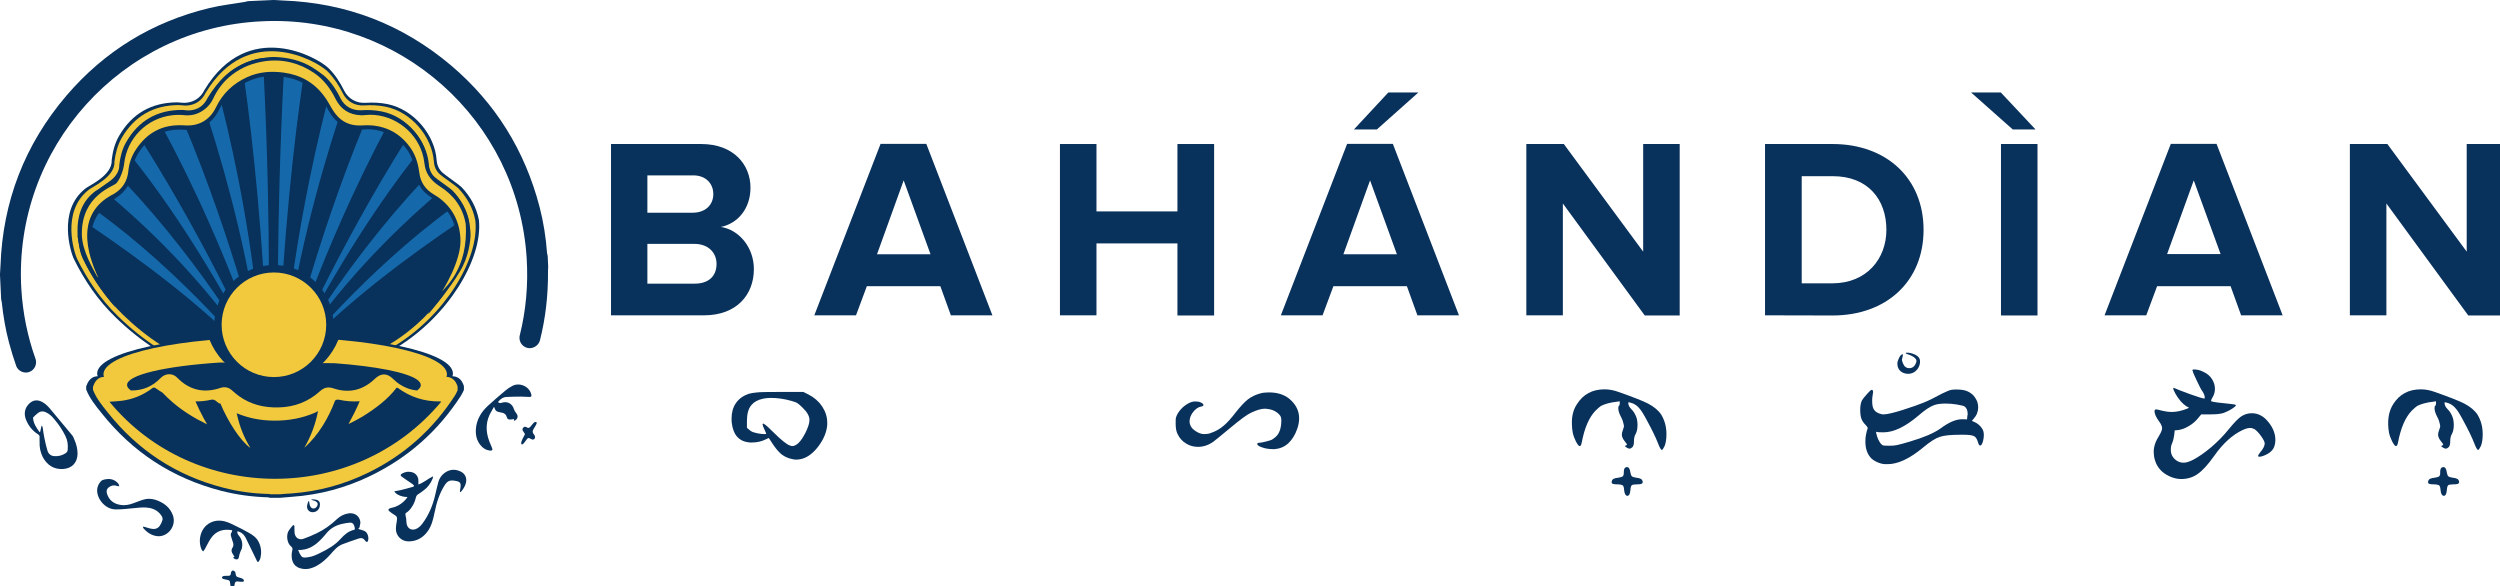 <?xml version="1.0" encoding="UTF-8" standalone="no"?>
<svg
   xmlns:dc="http://purl.org/dc/elements/1.1/"
   xmlns:cc="http://creativecommons.org/ns#"
   xmlns:rdf="http://www.w3.org/1999/02/22-rdf-syntax-ns#"
   xmlns:svg="http://www.w3.org/2000/svg"
   xmlns="http://www.w3.org/2000/svg"
   xmlns:sodipodi="http://sodipodi.sourceforge.net/DTD/sodipodi-0.dtd"
   xmlns:inkscape="http://www.inkscape.org/namespaces/inkscape"
   version="1.1"
   id="Layer_1"
   x="0px"
   y="0px"
   viewBox="0 0 490.396 115"
   xml:space="preserve"
   sodipodi:docname="bahandian-logo-inline.svg"
   width="490.396"
   height="115"
   inkscape:version="1.0.1 (3bc2e813f5, 2020-09-07)"><defs
   id="defs2941" /><sodipodi:namedview
   pagecolor="#ffffff"
   bordercolor="#666666"
   borderopacity="1"
   objecttolerance="10"
   gridtolerance="10"
   guidetolerance="10"
   inkscape:pageopacity="0"
   inkscape:pageshadow="2"
   inkscape:window-width="1920"
   inkscape:window-height="1002"
   id="namedview2939"
   showgrid="false"
   fit-margin-top="0"
   fit-margin-left="0"
   fit-margin-right="0"
   fit-margin-bottom="0"
   inkscape:zoom="0.35703125"
   inkscape:cx="52.266778"
   inkscape:cy="418.14173"
   inkscape:window-x="-8"
   inkscape:window-y="-8"
   inkscape:window-maximized="1"
   inkscape:current-layer="Layer_1" />
<style
   type="text/css"
   id="style2674">
	.st0{display:none;}
	.st1{display:inline;fill:#CCCCCC;}
	.st2{display:inline;}
	.st3{fill:#FFFFFF;}
	.st4{fill:#08315C;}
	.st5{fill:#F2C93D;}
	.st6{fill:#1569AB;}
</style>
<g
   class="st0"
   id="g2830"
   transform="translate(-693.802,-482.2)">
	<rect
   x="1277.9"
   y="2.5"
   class="st1"
   width="642"
   height="1080"
   id="rect2676" />
	<g
   class="st2"
   id="g2752">
		<path
   d="M 953.2,363.6 V 363 c -0.3,-7.5 -0.6,-15.5 -0.7,-24.4 -0.6,-43.3 -35.1,-79.1 -78.4,-81.5 -90.3,-5 -160.2,-34.5 -219.8,-92.6 l -0.5,-0.5 c -19.5,-17.9 -48.8,-17.9 -68.3,0 l -0.5,0.5 C 525.3,222.6 455.4,252 365.1,257 c -43.3,2.4 -77.7,38.2 -78.4,81.5 -0.1,8.8 -0.4,16.8 -0.7,24.4 v 1.4 c -1.8,92.1 -3.9,206.7 34.4,310.7 21.1,57.2 53,106.9 94.9,147.8 47.7,46.6 110.1,83.5 185.7,109.9 2.5,0.9 5,1.5 7.6,2.1 3.7,0.7 7.4,1.1 11,1.1 3.6,0 7.4,-0.4 11,-1.1 2.6,-0.5 5.2,-1.2 7.6,-2.1 75.4,-26.4 137.8,-63.3 185.5,-109.9 41.9,-40.9 73.8,-90.6 94.9,-147.8 38.5,-104.4 36.3,-219.2 34.6,-311.4 z"
   id="path2678" />
		<g
   id="g2688">
			<polygon
   class="st3"
   points="642.5,273.1 969.4,490.5 949.3,511 962.9,491.1 641.4,283.7 283.7,447.8 311.2,468.6 267.4,446.6 "
   id="polygon2680" />
			<polygon
   class="st3"
   points="666.7,476.2 1025.3,597.8 948.4,537 632.2,390.8 298.7,502.5 183.3,584.4 "
   id="polygon2682" />
			<polygon
   class="st3"
   points="940.3,507 940.1,517.5 632,377.1 311,488.5 311.2,463.2 633.1,334.4 "
   id="polygon2684" />
			<polygon
   class="st3"
   points="974.3,657.3 645.6,697.1 283.5,649.2 283.5,576.8 642.1,517.3 969.4,597.8 "
   id="polygon2686" />
		</g>
		<g
   id="g2750">
			<path
   class="st3"
   d="m 226.1,715.9 c 0.4,-9.5 8.1,-17 17.6,-17.1 52.1,-0.4 217,-5 389.8,-44.7 170.4,-39.1 330.5,-45.1 384,-46 10.2,-0.2 18.5,8.3 18,18.5 l -5.5,126.6 c -0.4,10 -9.1,17.7 -19.1,16.9 -53.1,-4 -216.7,-9.7 -423.7,46.8 -169.5,46.3 -304.5,37.7 -349.9,32.7 -9.3,-1 -16.2,-9 -15.8,-18.3 z"
   id="path2690" />
			<path
   class="st3"
   d="m 232.1,728.5 c 0.4,-9.5 8.1,-17 17.6,-17.1 52.1,-0.4 217,-5 389.8,-44.7 170.4,-39.1 330.5,-45.1 384,-46 10.2,-0.2 18.5,8.3 18,18.5 l -5.5,126.6 c -0.4,10 -9.1,17.7 -19.1,16.9 -53.1,-4 -216.7,-9.7 -423.7,46.8 -169.5,46.3 -304.5,37.7 -349.9,32.7 -9.3,-1 -16.2,-9 -15.8,-18.3 z"
   id="path2692" />
			<path
   d="m 986.9,605 -0.1,3.8 7,0.2 0.1,-3.8 c 3.8,-1.3 6.6,-4.9 6.7,-9.2 0.2,-5.5 -4.2,-10.1 -9.7,-10.2 -5.5,-0.2 -10.1,4.2 -10.2,9.7 -0.1,4.2 2.5,7.9 6.2,9.5 z"
   id="path2694" />
			<path
   d="m 1045.9,691.8 -6.6,74.8 c -0.9,9.8 -9.4,17.2 -19.2,16.8 -13.7,-0.5 -33.2,-1.1 -50.7,-0.8 -14.9,0.3 -17.1,8.6 -15.3,17.2 2.3,11.3 11.8,19.8 23.3,21.3 27.6,3.5 87.7,4.6 132.4,-40.5 36.6,-36.9 63.4,-42 78.8,-40.4 5.2,0.6 8.6,-5.3 5.4,-9.5 -5.7,-7.4 -13.7,-15.9 -23.2,-21.3 -7.7,-4.3 -9.6,-14.5 -3.9,-21.2 l 23.1,-27.4 c 3.7,-4.4 1.2,-11.2 -4.4,-12.2 -27.3,-4.7 -93.1,-10.6 -133.1,31.1 -3.6,3.3 -6.2,7.6 -6.6,12.1 z"
   id="path2696" />
			<path
   class="st3"
   d="m 980.2,778.3 0.2,-6.1 11.4,0.3 -0.2,6.1 c 6.1,2.5 10.3,8.5 10.2,15.5 -0.2,9 -7.7,16 -16.7,15.8 -9,-0.2 -16,-7.7 -15.8,-16.7 0.1,-7 4.7,-12.8 10.9,-14.9 z"
   id="path2698" />
			<path
   d="m 982.2,785.2 0.1,-3.8 7,0.2 -0.1,3.8 c 3.8,1.5 6.3,5.2 6.2,9.5 -0.2,5.5 -4.7,9.8 -10.2,9.7 -5.5,-0.2 -9.8,-4.7 -9.7,-10.2 0.1,-4.3 2.9,-7.9 6.7,-9.2 z"
   id="path2700" />
			<path
   d="m 211.2,772.7 0.8,75.1 c 0.2,9.8 8,17.8 17.9,18.2 13.7,0.5 33.2,1.5 50.7,3.1 16.2,1.5 16.6,11.5 13.2,20.6 -3.6,9.8 -12.8,16.5 -23.3,17.1 -27.4,1.5 -88.2,-1.6 -129.7,-50.5 -35.3,-41.6 -62.6,-47.4 -77.6,-46.2 -4.4,0.3 -7,-4.8 -4.1,-8.1 6.5,-7.5 16.2,-16.9 27.4,-21.8 7.5,-3.3 10,-12.8 5.2,-19.5 L 69.1,729.3 c -2.9,-4 -0.4,-9.7 4.6,-10.2 26.4,-2.7 94.6,-4.6 132.2,41 3,3.6 5.2,8 5.3,12.6 z"
   id="path2702" />
			<path
   class="st3"
   d="m 260.1,859.9 0.3,-6.1 11.4,0.5 -0.3,6.1 c 6,2.6 10.2,8.7 9.9,15.7 -0.4,9 -8,15.9 -17,15.5 -9,-0.4 -15.9,-8 -15.5,-17 0.3,-7 5,-12.7 11.2,-14.7 z"
   id="path2704" />
			<path
   d="m 228.1,721.8 c 0.4,-9.5 8.1,-17 17.6,-17.1 52.1,-0.4 217,-5 389.8,-44.7 170.4,-39.1 330.5,-45.1 384,-46 10.2,-0.2 18.5,8.3 18,18.5 l -5.5,126.6 c -0.4,10 -9.1,17.7 -19.1,16.9 -53.1,-4 -216.7,-9.7 -423.7,46.8 -169.5,46.3 -304.5,37.7 -349.9,32.7 -9.3,-1 -16.2,-9 -15.8,-18.3 z"
   id="path2706" />
			<g
   id="g2744">
				<g
   id="g2742">
					<path
   class="st3"
   d="m 249.5,771.3 c 0.5,-10.5 0.6,-12.4 0.6,-14.6 0,-2.3 -0.6,-3.4 -3,-3.9 -0.6,-0.2 -1.9,-0.3 -2.5,-0.3 -0.3,0 -0.6,-0.2 -0.6,-0.4 0,-0.4 0.4,-0.5 1.2,-0.5 3.4,0.1 7.9,0.4 8.5,0.4 0.6,0 5.1,-0.1 7.4,-0.1 0.8,0 1.2,0.2 1.2,0.6 0,0.3 -0.3,0.4 -0.6,0.4 -0.5,0 -1,0.1 -1.9,0.2 -2,0.3 -2.7,1.5 -2.9,3.8 -0.3,2.2 -0.3,4.1 -0.9,14.6 -0.2,3.8 -0.3,5.7 -0.4,9.5 -0.5,9.8 1.7,14 4.8,16.9 3.5,3.2 6.8,3.9 11,3.9 4.5,0.1 9.1,-1.9 11.9,-4.8 3.6,-3.8 4.8,-9.7 5.1,-16.8 0.2,-3.4 0.2,-5.1 0.4,-8.5 0.5,-10.7 0.6,-12.6 0.5,-14.8 0,-2.3 -0.6,-3.4 -3,-3.8 -0.6,-0.1 -1.9,-0.2 -2.5,-0.2 -0.3,0 -0.6,-0.1 -0.6,-0.4 0,-0.4 0.4,-0.5 1.2,-0.6 3.4,0 7.4,0.1 7.9,0.1 0.5,0 4,-0.3 6.3,-0.4 0.8,0 1.2,0.1 1.2,0.5 0,0.3 -0.3,0.4 -0.6,0.4 -0.5,0 -1,0.1 -1.9,0.3 -2,0.5 -2.7,1.6 -2.9,4 -0.3,2.2 -0.3,4.1 -0.9,14.8 -0.1,2.9 -0.2,4.4 -0.4,7.3 -0.4,7.4 -1.6,15.6 -7.8,20.5 -5.6,4.4 -11.2,5 -15.6,4.9 -2.5,0 -10,-0.5 -15.1,-5.2 -3.5,-3.3 -6.1,-8.1 -5.6,-18 0.2,-3.9 0.3,-5.9 0.5,-9.8 z"
   id="path2708" />
					<path
   class="st3"
   d="m 313.2,795.1 c -0.1,4.8 0.5,6.3 2.2,6.6 1.2,0.2 2.7,0.3 3.3,0.2 0.3,0 0.5,0.2 0.5,0.5 0,0.3 -0.5,0.5 -1.2,0.5 -3.7,0.1 -6.3,0 -6.9,0 -0.6,0 -3.4,0.3 -6.3,0.3 -0.7,0 -1,0 -1,-0.5 0,-0.3 0.3,-0.5 0.5,-0.5 0.5,0 1.7,-0.1 2.7,-0.4 1.6,-0.5 2,-2 2.2,-7.3 0.5,-11.2 1,-22.3 1.6,-33.5 0.1,-2.3 0.5,-3 1,-3 0.7,0 1.8,1.1 2.4,1.7 1,0.9 10.1,9.9 19.7,19.1 6.2,5.9 12.8,12.5 14.8,14.3 0.2,-9.9 0.5,-19.7 0.7,-29.6 0.1,-3.8 -0.2,-5.1 -2.2,-5.3 -1.2,-0.1 -2.7,-0.1 -3.2,-0.1 -0.5,0 -0.5,-0.3 -0.5,-0.5 0,-0.3 0.5,-0.5 1.3,-0.5 3,-0.2 6.1,-0.3 6.8,-0.3 0.7,0 2.9,-0.3 5.6,-0.5 0.7,0 1.2,0 1.2,0.3 0,0.2 -0.3,0.6 -0.8,0.6 -0.3,0 -0.8,0.1 -1.6,0.3 -2.2,0.6 -2.4,1.8 -2.5,5.3 -0.6,11.6 -1.2,23.1 -1.8,34.7 -0.2,3.9 -0.3,4.3 -0.7,4.3 -0.7,0 -1.3,-0.4 -4.8,-3.3 -0.6,-0.5 -9.7,-8.7 -16.3,-15.1 -7.2,-7 -14.3,-13.9 -16.2,-15.9 -0.2,11 -0.3,16.5 -0.5,27.6 z"
   id="path2710" />
					<path
   class="st3"
   d="m 377.3,782.3 c -0.3,5.8 -0.5,10.5 -0.3,12.9 0.1,1.7 0.3,2.8 2.2,3 1,0.1 2.4,0.1 3,0 0.4,0 0.5,0.2 0.5,0.5 0,0.3 -0.3,0.5 -1.1,0.6 -3.6,0.3 -7.9,0.4 -8.2,0.4 -0.4,0 -4.5,0.5 -6.5,0.7 -0.7,0 -1,-0.1 -1,-0.4 0,-0.2 0.2,-0.5 0.5,-0.5 0.6,0 1.4,-0.3 2,-0.4 1.3,-0.4 1.6,-1.5 1.9,-3.3 0.4,-2.5 0.7,-7.2 1,-12.9 0.2,-4.2 0.3,-6.3 0.5,-10.5 0.4,-9.2 0.5,-10.9 0.4,-12.8 -0.1,-2 -0.5,-2.9 -1.9,-3 -0.7,-0.1 -1.5,-0.1 -2,0 -0.3,0 -0.5,-0.2 -0.5,-0.5 0,-0.3 0.3,-0.5 1.1,-0.6 2.2,-0.2 6.2,-0.4 6.6,-0.4 0.3,0 4.5,-0.5 6.5,-0.7 0.7,-0.1 1,0 1,0.4 0,0.2 -0.3,0.5 -0.5,0.5 -0.5,0 -0.9,0.1 -1.6,0.3 -1.8,0.5 -2.3,1.4 -2.5,3.5 -0.2,1.9 -0.2,3.6 -0.7,12.8 -0.1,4.1 -0.2,6.2 -0.4,10.4 z"
   id="path2712" />
					<path
   class="st3"
   d="m 414.2,788.3 c 5.5,-11.3 10.7,-22.9 15.3,-34.6 0.3,-1 0.7,-1.8 0.7,-2.3 0,-0.5 -0.2,-1 -0.8,-1.2 -0.7,-0.1 -1.5,0 -2.2,0.1 -0.4,0 -0.7,-0.1 -0.7,-0.4 0,-0.4 0.5,-0.5 1.5,-0.7 2.6,-0.3 5.6,-0.5 6.4,-0.7 0.4,0 3.2,-0.5 5.1,-0.8 0.7,-0.1 1,0 1,0.3 0,0.3 -0.3,0.6 -0.8,0.7 -0.5,0.1 -2,0.3 -3.2,1.1 -0.9,0.7 -2,1.7 -3.9,6 -0.8,1.8 -4.4,9.5 -8,17.2 -4.4,9.3 -7.6,16.1 -9.2,19.2 -2,3.8 -2.4,4.8 -3,4.8 -0.7,0.1 -1.1,-0.7 -2.3,-3.4 -4.8,-11.7 -9.6,-23.4 -14.4,-35.2 -1.3,-3.2 -2.2,-3.8 -4.3,-4 -1,-0.1 -2.1,0 -2.5,0 -0.4,0 -0.5,-0.3 -0.5,-0.5 0,-0.3 0.7,-0.5 1.7,-0.6 3.1,-0.3 6.8,-0.6 7.6,-0.6 0.7,-0.1 3.6,-0.5 6.1,-0.8 1.2,-0.1 1.8,0 1.8,0.2 0,0.3 -0.3,0.6 -0.7,0.6 -0.7,0.1 -1.8,0.3 -2.4,0.5 -0.7,0.3 -0.8,0.7 -0.8,1.1 0,0.8 0.7,2.5 1.5,4.8 3.7,9.9 7.3,19.6 11,29.2 z"
   id="path2714" />
					<path
   class="st3"
   d="m 449.3,763.9 c 0.4,-9.4 0.5,-11.2 0.4,-13.1 -0.1,-2 -0.4,-3 -2.5,-3 -0.5,0 -1.6,0.1 -2.2,0.2 -0.2,0 -0.5,-0.2 -0.5,-0.4 0,-0.4 0.3,-0.5 1.1,-0.6 3,-0.4 7.2,-0.8 7.6,-0.9 0.5,-0.1 14.1,-1.9 15.6,-2.2 1.3,-0.3 2.5,-0.6 3,-0.8 0.3,-0.1 0.6,-0.4 0.9,-0.4 0.2,0 0.3,0.2 0.3,0.5 0,0.4 -0.4,1.3 -0.6,3 -0.1,0.6 -0.4,3.3 -0.5,4.1 -0.1,0.3 -0.3,0.7 -0.6,0.7 -0.4,0 -0.5,-0.2 -0.5,-0.7 0,-0.4 0,-1.4 -0.3,-2.1 -0.4,-0.9 -1,-1.3 -4.6,-1.2 -1.1,0 -8.7,1 -9.4,1.1 -0.3,0 -0.4,0.3 -0.4,0.7 -0.3,6.6 -0.5,9.9 -0.8,16.5 0,0.4 0,0.6 0.3,0.6 0.8,-0.1 9.5,-1.3 10.9,-1.6 1.6,-0.4 2.5,-0.6 3.2,-1.3 0.5,-0.5 0.8,-0.9 1,-0.9 0.2,0 0.4,0.1 0.4,0.5 0,0.4 -0.4,1.5 -0.7,3.5 -0.2,1.2 -0.5,3.6 -0.5,4 0,0.5 -0.2,1.2 -0.6,1.2 -0.3,0 -0.4,-0.2 -0.4,-0.5 0,-0.6 0,-1.3 -0.2,-2 -0.2,-0.8 -0.8,-1.5 -3.3,-1.4 -1.8,0 -8.8,0.9 -9.9,1 -0.4,0 -0.5,0.3 -0.5,0.5 -0.1,2 -0.1,3 -0.2,5.1 -0.1,2.1 -0.5,9.2 -0.5,10.4 0,4 1.1,4.7 7.6,3.9 1.7,-0.2 4.9,-0.6 6.6,-1.5 1.7,-0.9 2.7,-2.2 3.2,-4.6 0.2,-0.7 0.3,-1 0.7,-1 0.4,0 0.4,0.4 0.4,0.9 0,0.4 -0.7,4.7 -1.2,6 -0.5,1.6 -1.2,1.7 -3.7,2.1 -4.9,0.7 -8.7,1 -11.4,1.3 -2.7,0.2 -4.5,0.4 -5.4,0.5 -0.1,0 -1.4,0.2 -2.8,0.4 -1.3,0.2 -2.8,0.5 -3.8,0.6 -0.7,0.1 -1,0 -1,-0.4 0,-0.2 0.2,-0.5 0.5,-0.6 0.6,-0.1 1.4,-0.4 2,-0.5 1.3,-0.3 1.5,-1.6 1.9,-3.4 0.5,-2.5 0.7,-7.3 1,-13.2 0.1,-4.6 0.2,-6.7 0.4,-11 z"
   id="path2716" />
					<path
   class="st3"
   d="m 490.3,758.2 c 0.4,-9.5 0.5,-11.3 0.4,-13.2 -0.1,-2.1 -0.4,-3 -2.5,-3 -0.5,0 -1.6,0.1 -2.2,0.2 -0.2,0 -0.5,-0.2 -0.5,-0.4 0,-0.4 0.3,-0.5 1.1,-0.7 3,-0.5 7.4,-1 7.7,-1 0.7,-0.1 6.2,-1.1 8.2,-1.4 4.2,-0.7 8.8,-1 12.1,0.7 1.6,0.9 4.3,3.4 4.2,7.7 -0.2,4.6 -2.3,9.3 -8.7,15.4 5.1,5.7 9.4,10.7 13,13.9 3.3,3 5.5,3.2 7.1,3.2 1.2,0 1.9,-0.1 2.3,-0.1 0.4,-0.1 0.6,0.2 0.6,0.4 0,0.4 -0.4,0.6 -1.6,0.8 -1.6,0.3 -2.5,0.4 -4.1,0.6 -3.7,0.6 -5.3,0.5 -6.9,-0.2 -2.8,-1 -5,-3.7 -8.5,-7.7 -2.6,-2.9 -5.3,-6.5 -6.7,-7.9 -0.3,-0.2 -0.4,-0.3 -0.9,-0.2 -3.3,0.5 -5,0.7 -8.3,1.1 -0.3,0 -0.5,0.2 -0.5,0.6 0,0.6 0,0.9 -0.1,1.5 -0.3,5.9 -0.5,10.7 -0.3,13.2 0.1,1.8 0.5,2.9 2.5,2.9 0.9,0 2.3,0 2.9,-0.1 0.5,-0.1 0.5,0.2 0.5,0.4 0,0.3 -0.3,0.5 -1.1,0.7 -3.6,0.5 -7.7,0.9 -8,0.9 -0.1,0 -4.5,0.8 -6.5,1.1 -0.7,0.1 -1,0 -1,-0.4 0,-0.2 0.2,-0.5 0.5,-0.6 0.6,-0.1 1.4,-0.3 2,-0.6 1.3,-0.5 1.5,-1.7 1.9,-3.5 0.5,-2.6 0.7,-7.4 1,-13.3 0.1,-4.5 0.2,-6.7 0.4,-11 z m 5.5,4.3 c 0,0.4 0.1,0.6 0.4,0.7 0.9,0.4 4.3,0.3 7.2,-0.2 1.6,-0.2 3.4,-0.6 5,-1.8 2.3,-1.8 4.1,-5.3 4.4,-10.1 0.3,-7.7 -3.8,-11.5 -10.8,-10.3 -1.9,0.3 -4.1,0.8 -4.7,1.1 -0.3,0.1 -0.5,0.4 -0.5,0.8 -0.5,8 -0.7,11.9 -1,19.8 z"
   id="path2718" />
					<path
   class="st3"
   d="m 532.9,779.4 c -0.9,-0.3 -0.9,-0.5 -0.9,-2.2 0.1,-3.1 0.6,-5.6 0.7,-6.6 0,-0.6 0.2,-1 0.6,-1.1 0.4,-0.1 0.6,0.1 0.6,0.6 0,0.5 -0.1,1.4 0.1,2.2 0.8,4.4 5.7,5.2 10.1,4.5 6.5,-1 10,-5.2 10.2,-9.9 0.2,-4.5 -2.2,-6.2 -7.8,-9.5 -1.2,-0.7 -1.7,-1 -2.9,-1.7 -6.8,-4 -9,-7.5 -8.8,-11.8 0.3,-7.3 6.4,-12.7 15,-14.2 2.6,-0.5 5.2,-0.5 6.7,-0.4 1.3,0.1 1.8,0 2.3,-0.1 0.5,-0.1 0.7,0 0.7,0.3 0,0.3 -0.4,2.4 -0.6,6.7 0,1 -0.1,1.4 -0.6,1.5 -0.5,0.1 -0.5,-0.2 -0.6,-0.7 -0.1,-0.7 -0.5,-2.3 -0.8,-2.9 -0.4,-0.7 -2.5,-2.6 -8.3,-1.6 -4.8,0.8 -8.8,3.8 -9,8.2 -0.2,4 1.7,5.9 8,9.1 0.7,0.4 1.1,0.6 1.8,0.9 7.7,4 10.3,7.9 10,13.3 -0.2,3.7 -1.8,7.9 -6.6,11.7 -2.8,2.2 -6.9,3.3 -10.5,3.9 -3,0.5 -6.8,0.7 -9.4,-0.2 z"
   id="path2720" />
					<path
   class="st3"
   d="m 582.6,754.2 c -0.3,6.1 -0.5,11 -0.3,13.6 0.1,1.8 0.3,3 2.2,2.9 1,0 2.4,-0.1 3,-0.2 0.4,-0.1 0.5,0.2 0.5,0.4 0,0.3 -0.3,0.6 -1.1,0.7 -3.6,0.6 -7.9,1.1 -8.2,1.1 -0.4,0.1 -4.5,1 -6.5,1.3 -0.7,0.1 -1,0 -1,-0.3 0,-0.2 0.2,-0.5 0.5,-0.6 0.6,-0.1 1.4,-0.4 2,-0.6 1.3,-0.5 1.6,-1.7 1.9,-3.6 0.4,-2.6 0.7,-7.6 1,-13.7 0.2,-4.4 0.3,-6.7 0.5,-11.1 0.4,-9.8 0.5,-11.5 0.4,-13.5 -0.1,-2.1 -0.5,-3 -1.9,-3 -0.7,0 -1.5,0 -2,0.1 -0.3,0 -0.5,-0.2 -0.5,-0.4 0,-0.4 0.3,-0.6 1.1,-0.7 2.2,-0.4 6.2,-1 6.6,-1 0.3,0 4.5,-1 6.5,-1.3 0.7,-0.1 1,0 1,0.3 0,0.2 -0.3,0.6 -0.5,0.6 -0.5,0.1 -0.9,0.2 -1.6,0.4 -1.8,0.7 -2.3,1.7 -2.5,3.9 -0.2,2 -0.2,3.8 -0.7,13.6 -0.1,4.4 -0.2,6.6 -0.4,11.1 z"
   id="path2722" />
					<path
   class="st3"
   d="m 619.9,747.8 c -0.3,6.1 -0.5,11.1 -0.3,13.7 0.1,1.8 0.4,3 2.4,2.9 0.9,0 2.4,-0.1 3,-0.2 0.5,-0.1 0.5,0.2 0.5,0.4 0,0.3 -0.3,0.6 -1.1,0.7 -3.6,0.6 -7.7,1.1 -8.1,1.1 -0.3,0 -4.8,1 -6.8,1.4 -0.7,0.1 -1,0 -1,-0.3 0,-0.2 0.2,-0.5 0.5,-0.5 0.6,-0.1 1.3,-0.4 2,-0.6 1.3,-0.5 1.8,-1.9 2.1,-3.8 0.4,-2.7 0.6,-7.7 0.9,-13.8 0.5,-10.6 0.7,-16 1.2,-26.6 -3.8,0.7 -5.7,1.1 -9.5,1.8 -4.1,0.8 -5.7,1.5 -6.7,3.2 -0.8,1.2 -0.9,1.7 -1.1,2.2 -0.2,0.5 -0.4,0.7 -0.7,0.7 -0.2,0 -0.4,-0.1 -0.4,-0.4 0,-0.7 1.6,-6.5 1.7,-7.1 0.1,-0.4 0.5,-1.3 0.7,-1.3 0.5,-0.1 1.1,0.3 2.9,0.2 1.8,-0.1 4.4,-0.5 5.1,-0.6 9.9,-1.8 14.8,-2.7 24.7,-4.4 2.2,-0.4 3.7,-0.8 4.7,-1.1 1,-0.3 1.6,-0.6 1.9,-0.6 0.3,0 0.3,0.3 0.3,0.7 -0.1,2 -0.5,6.6 -0.5,7.3 0,0.5 -0.3,0.9 -0.6,0.9 -0.3,0 -0.4,-0.2 -0.5,-1 0,-0.3 0,-0.4 0,-0.7 -0.1,-1.9 -1.5,-3.1 -7.7,-2.1 -3.3,0.5 -4.9,0.8 -8.2,1.3 -0.8,10.6 -1,15.9 -1.4,26.6 z"
   id="path2724" />
					<path
   class="st3"
   d="m 659.8,742.9 c 0.2,-3.5 -0.2,-4.7 -1.1,-6.3 -0.5,-0.9 -8.7,-13.6 -10.8,-16.6 -1.5,-2.1 -3,-3.3 -4.1,-3.9 -0.9,-0.4 -2.2,-0.5 -2.7,-0.4 -0.4,0.1 -0.7,-0.2 -0.6,-0.5 0,-0.3 0.2,-0.5 0.8,-0.6 1.3,-0.2 6.2,-1 6.5,-1 0.5,-0.1 3.1,-0.7 5.7,-1.2 0.7,-0.1 0.9,0 0.9,0.3 0,0.2 -0.5,0.5 -1.1,0.9 -0.5,0.3 -0.8,0.7 -0.9,1.2 0,0.9 0.4,1.6 0.8,2.3 4.4,7.1 6.6,10.7 11,17.9 1.5,-2.9 10.2,-18.1 11.5,-20.4 0.9,-1.6 1.2,-2.7 1.3,-3.5 0,-0.9 -0.3,-1.4 -1,-1.5 -0.6,-0.1 -1,-0.3 -0.9,-0.6 0,-0.2 0.4,-0.4 1.1,-0.6 1.7,-0.3 4,-0.5 4.5,-0.6 0.5,-0.1 5.1,-1 6.4,-1.3 0.5,-0.1 0.8,0 0.8,0.2 0,0.3 -0.3,0.7 -0.8,0.8 -0.7,0.1 -2,0.6 -3.1,1.4 -1.3,1 -1.9,1.8 -3.4,3.8 -2.3,3 -12.1,19.6 -13.6,22.6 -1.2,2.5 -1,4.4 -1.1,6.5 -0.1,2.2 -0.1,3.3 -0.2,5.5 0,1.1 -0.2,3.8 0,6.4 0.1,1.9 0.5,3 2.4,3 0.9,0 2.4,-0.1 3,-0.2 0.4,-0.1 0.5,0.2 0.5,0.4 0,0.3 -0.4,0.6 -1.1,0.7 -3.6,0.6 -7.9,1.1 -8.3,1.1 -0.3,0 -4.5,1 -6.4,1.3 -0.7,0.1 -1,0 -1,-0.3 0,-0.2 0.2,-0.5 0.5,-0.6 0.6,-0.1 1.3,-0.4 2,-0.6 1.3,-0.5 1.9,-1.8 2.1,-3.7 0.3,-2.6 0.4,-5.4 0.4,-6.4 -0.2,-2.2 -0.1,-3.3 0,-5.5 z"
   id="path2726" />
					<path
   class="st3"
   d="m 727.5,726.7 c -0.5,11.2 -0.4,16.1 0.9,17.3 1.1,1 3,1.3 8.8,0.4 3.9,-0.6 7.2,-1.1 9.1,-3.6 1,-1.4 1.8,-3.4 2.1,-4.9 0.1,-0.6 0.3,-1 0.7,-1.1 0.4,0 0.4,0.2 0.4,1.1 0,0.8 -0.7,5.6 -1.4,7.8 -0.6,1.8 -0.8,2.2 -4.8,2.8 -5.3,0.8 -9.3,1.3 -12.3,1.6 -3.1,0.3 -5.4,0.6 -7.6,0.9 -0.3,0 -1.6,0.3 -3,0.5 -1.5,0.3 -3.1,0.6 -4.3,0.8 -0.8,0.1 -1.2,0 -1.2,-0.4 0,-0.2 0.2,-0.5 0.6,-0.5 0.7,-0.1 1.6,-0.4 2.2,-0.7 1.5,-0.5 2,-2.3 2.3,-4.5 0.5,-3.2 0.8,-9.3 1.1,-16.6 0.2,-5.4 0.3,-8.1 0.6,-13.4 0.5,-11.9 0.6,-14.1 0.5,-16.5 0,-2.6 -0.6,-3.7 -3,-3.8 -0.6,0 -1.8,0.1 -2.5,0.2 -0.3,0 -0.6,0 -0.6,-0.4 0,-0.5 0.4,-0.7 1.2,-0.8 3.3,-0.6 8,-1.1 8.4,-1.2 0.4,-0.1 5.8,-1.2 8,-1.5 0.8,-0.1 1.2,0 1.2,0.4 0,0.3 -0.3,0.5 -0.6,0.6 -0.5,0.1 -1.6,0.3 -2.5,0.6 -2.2,0.7 -2.8,2.1 -3.1,4.8 -0.3,2.5 -0.3,4.6 -0.8,16.5 0,5.5 -0.1,8.2 -0.4,13.6 z"
   id="path2728" />
					<path
   class="st3"
   d="m 769.4,723.6 c -0.3,6.3 -0.5,11.5 -0.3,14.2 0.1,1.9 0.3,3.1 2.2,3.2 1,0 2.4,0 3,-0.1 0.4,0 0.5,0.2 0.5,0.5 0,0.3 -0.3,0.6 -1.1,0.7 -3.6,0.5 -7.9,0.8 -8.2,0.9 -0.4,0 -4.5,0.8 -6.5,1.1 -0.7,0.1 -1,0 -1,-0.4 0,-0.2 0.2,-0.6 0.5,-0.6 0.6,-0.1 1.4,-0.4 2,-0.6 1.3,-0.5 1.6,-1.8 1.9,-3.7 0.4,-2.7 0.7,-7.9 1,-14.2 0.2,-4.6 0.3,-6.9 0.5,-11.5 0.4,-10.2 0.5,-12 0.4,-14.1 -0.1,-2.2 -0.5,-3.1 -1.9,-3.2 -0.7,0 -1.5,0 -2,0.1 -0.3,0 -0.5,-0.2 -0.5,-0.5 0,-0.4 0.3,-0.6 1.1,-0.7 2.2,-0.3 6.2,-0.8 6.6,-0.8 0.3,0 4.5,-0.8 6.5,-1.1 0.7,-0.1 1,0 1,0.4 0,0.2 -0.3,0.6 -0.5,0.6 -0.5,0.1 -0.9,0.1 -1.6,0.4 -1.8,0.6 -2.3,1.7 -2.5,4 -0.2,2.1 -0.2,4 -0.7,14.1 -0.1,4.4 -0.2,6.7 -0.4,11.3 z"
   id="path2730" />
					<path
   class="st3"
   d="m 791.4,709.1 c 0.4,-10.2 0.5,-12.1 0.4,-14.2 -0.1,-2.2 -0.4,-3.4 -2.5,-3.4 -0.5,0 -1.6,0.1 -2.2,0.2 -0.2,0 -0.5,-0.1 -0.5,-0.3 0,-0.4 0.3,-0.6 1.1,-0.7 3,-0.4 7.2,-0.8 7.6,-0.9 1.6,-0.2 4.6,-0.8 7.7,-1.2 10.9,-1.4 13.5,4.9 13.3,8.4 -0.2,5.2 -3.6,8.9 -7.1,12.4 4.9,0.9 11.3,4.9 11,12.4 -0.3,7.4 -5.9,15.3 -17,16.6 -1.2,0.1 -3.6,0.3 -5.6,0.5 -2,0.1 -3.9,0.3 -4.2,0.4 -0.2,0 -1.4,0.2 -2.7,0.4 -1.3,0.2 -2.9,0.5 -4,0.7 -0.7,0.1 -1,0 -1,-0.4 0,-0.2 0.2,-0.4 0.5,-0.5 0.6,-0.1 1.4,-0.4 2,-0.6 1.3,-0.3 1.5,-1.9 1.9,-3.9 0.5,-2.7 0.7,-8 1,-14.3 0,-4.6 0.1,-7 0.3,-11.6 z m 5.3,7.9 c -0.2,5.1 -0.5,13 -0.5,14 0.1,3.1 0.1,4 2,4.7 1.7,0.7 4.5,0.4 5.7,0.2 4.3,-0.5 9.7,-2.8 10,-11.3 0.1,-3 -0.8,-8.5 -5.8,-11.3 -2.2,-1.2 -4.3,-0.9 -5.8,-1 -0.8,-0.1 -4.1,0.4 -5.1,0.5 -0.2,0 -0.4,0.2 -0.4,0.5 0,1.5 0,2.3 -0.1,3.7 z m 0.3,-7.3 c 0,0.5 0.1,0.6 0.4,0.6 0.4,0 1.5,0.1 4,-0.2 3.6,-0.5 5.1,-0.8 6.5,-2.5 1.5,-1.8 2.7,-4.2 2.8,-7.4 0.2,-5.1 -2.2,-10.3 -8.8,-9.5 -0.7,0.1 -2.3,0.4 -3.4,0.8 -0.6,0.2 -0.8,0.4 -0.8,0.8 -0.3,7 -0.4,10.5 -0.7,17.4 z"
   id="path2732" />
					<path
   class="st3"
   d="m 834.8,703.8 c 0.4,-10.3 0.5,-12.2 0.4,-14.3 -0.1,-2.2 -0.4,-3.3 -2.5,-3.4 -0.5,0 -1.6,0 -2.2,0.1 -0.2,0 -0.5,-0.3 -0.5,-0.5 0,-0.4 0.3,-0.6 1.1,-0.7 3,-0.3 7.4,-0.7 7.7,-0.7 0.7,-0.1 6.2,-0.8 8.2,-1 4.2,-0.4 8.8,-0.5 12.1,1.7 1.6,1.1 4.3,4 4.2,8.7 -0.2,5 -2.3,9.9 -8.7,16 5.1,6.6 9.3,12.3 13,16.1 3.3,3.5 5.5,3.9 7.1,4.1 1.2,0.1 1.9,0.1 2.3,0.1 0.4,0 0.6,0.3 0.6,0.5 0,0.4 -0.4,0.6 -1.6,0.7 -1.6,0.1 -2.5,0.2 -4.1,0.3 -3.7,0.3 -5.3,0 -6.9,-0.8 -2.8,-1.3 -5,-4.4 -8.5,-9 -2.6,-3.3 -5.3,-7.4 -6.7,-9.1 -0.3,-0.3 -0.4,-0.3 -0.9,-0.3 -3.3,0.3 -5,0.4 -8.3,0.7 -0.3,0 -0.5,0.2 -0.5,0.6 0,0.6 0,0.9 -0.1,1.6 -0.3,6.4 -0.5,11.6 -0.3,14.3 0.1,1.9 0.5,3.1 2.5,3.3 0.9,0.1 2.3,0.1 2.9,0 0.5,0 0.5,0.3 0.5,0.5 0,0.3 -0.3,0.6 -1.1,0.7 -3.6,0.3 -7.7,0.5 -8,0.5 -0.1,0 -4.5,0.7 -6.5,0.9 -0.7,0.1 -1,0 -1,-0.4 0,-0.2 0.2,-0.6 0.5,-0.6 0.6,-0.1 1.4,-0.3 2,-0.5 1.3,-0.5 1.5,-1.7 1.9,-3.7 0.5,-2.8 0.7,-8 1,-14.4 0.2,-5 0.3,-7.3 0.4,-12 z m 5.5,5 c 0,0.4 0.1,0.6 0.4,0.8 0.9,0.5 4.3,0.6 7.2,0.3 1.6,-0.2 3.3,-0.4 5,-1.7 2.3,-1.8 4.2,-5.5 4.4,-10.6 0.3,-8.3 -3.8,-12.7 -10.8,-12 -1.9,0.2 -4.1,0.6 -4.7,0.9 -0.3,0.1 -0.5,0.5 -0.5,0.8 -0.5,8.7 -0.7,13 -1,21.5 z"
   id="path2734" />
					<path
   class="st3"
   d="m 895.9,680.4 c 0.9,-2.3 1.2,-2.7 1.7,-2.7 0.7,0 0.8,0.9 1.5,2.3 4.8,13.3 9.3,26.7 14,40 2.1,5.9 3.9,6.7 5.3,7.1 1,0.3 1.9,0.3 2.6,0.3 0.4,0 0.8,0.1 0.8,0.5 0,0.4 -0.8,0.6 -1.5,0.6 -1,0 -5.9,0.3 -10.3,0.3 -1.2,0 -2.3,0 -2.3,-0.4 0,-0.3 0.2,-0.3 0.5,-0.5 0.4,-0.2 1.1,-0.8 0.7,-1.8 -2.1,-6.1 -3.2,-9.1 -5.2,-15.1 -0.1,-0.3 -0.2,-0.4 -0.6,-0.4 -6,0.3 -9.1,0.5 -15.1,1 -0.3,0 -0.5,0.2 -0.7,0.6 -1.7,4.4 -2.5,6.6 -4.2,11 -0.7,1.7 -1.1,3.4 -1.2,4.6 -0.1,1.3 1,1.7 2.2,1.7 0.2,0 0.4,0 0.6,0 0.5,0 0.7,0.2 0.7,0.5 0,0.4 -0.4,0.6 -1,0.6 -1.6,0.1 -5.1,0.1 -5.9,0.2 -0.7,0 -4,0.5 -6.6,0.7 -0.8,0.1 -1.3,-0.1 -1.2,-0.5 0,-0.3 0.3,-0.6 0.6,-0.6 0.5,0 1.4,-0.2 1.9,-0.3 3,-0.6 4.3,-3.1 5.8,-6.5 5.5,-14.5 11.2,-28.8 16.9,-43.2 z M 902,708 c 0.3,0 0.3,-0.2 0.2,-0.5 -2.3,-7.2 -3.4,-10.8 -5.7,-18 -0.3,-1 -0.7,-1 -1.1,0.1 -2.7,7.5 -4.1,11.3 -6.8,18.8 -0.1,0.3 0,0.5 0.2,0.5 5.3,-0.5 8,-0.6 13.2,-0.9 z"
   id="path2736" />
					<path
   class="st3"
   d="m 931.6,696.7 c 0.4,-10.5 0.5,-12.4 0.4,-14.6 -0.1,-2.3 -0.4,-3.4 -2.5,-3.6 -0.5,-0.1 -1.6,-0.1 -2.2,-0.1 -0.2,0 -0.5,-0.3 -0.5,-0.5 0,-0.4 0.3,-0.6 1.1,-0.6 3,-0.1 7.4,-0.1 7.7,-0.1 0.7,0 6.2,-0.4 8.2,-0.4 4.2,-0.1 8.8,0.2 12.1,2.7 1.6,1.3 4.3,4.5 4.2,9.2 -0.2,5 -2.3,9.9 -8.7,15.6 5.1,7.1 9.3,13.3 13,17.5 3.3,3.8 5.5,4.5 7.1,4.8 1.2,0.2 1.9,0.3 2.3,0.3 0.4,0 0.6,0.3 0.6,0.6 0,0.4 -0.4,0.6 -1.6,0.5 -1.6,0 -2.5,0 -4.1,0 -3.7,0 -5.3,-0.4 -6.9,-1.4 -2.8,-1.6 -5,-4.9 -8.5,-10 -2.6,-3.6 -5.3,-8 -6.7,-9.8 -0.3,-0.3 -0.4,-0.4 -0.9,-0.4 -3.3,0 -5,0 -8.3,0 -0.3,0 -0.5,0.2 -0.5,0.6 0,0.6 0,1 -0.1,1.6 -0.3,6.5 -0.5,11.8 -0.3,14.6 0.1,2 0.5,3.2 2.5,3.5 0.9,0.1 2.3,0.3 2.9,0.3 0.5,0 0.5,0.3 0.5,0.5 0,0.3 -0.3,0.6 -1.1,0.6 -3.6,0.1 -7.7,-0.1 -8,-0.1 -0.1,0 -4.5,0.4 -6.5,0.4 -0.7,0 -1,-0.1 -1,-0.5 0,-0.2 0.2,-0.6 0.5,-0.6 0.6,0 1.4,-0.2 2,-0.4 1.3,-0.4 1.5,-1.7 1.9,-3.6 0.5,-2.8 0.7,-8.1 1,-14.7 0.1,-4.8 0.2,-7.2 0.4,-11.9 z m 5.4,5.5 c 0,0.4 0.1,0.6 0.4,0.9 0.9,0.5 4.3,0.9 7.2,0.9 1.6,0 3.3,-0.2 5,-1.3 2.3,-1.6 4.2,-5.3 4.4,-10.5 0.3,-8.5 -3.8,-13.3 -10.8,-13.1 -1.9,0 -4.1,0.3 -4.7,0.5 -0.3,0.1 -0.5,0.4 -0.5,0.8 -0.4,8.8 -0.6,13.1 -1,21.8 z"
   id="path2738" />
					<path
   class="st3"
   d="m 987.1,710.4 c 0.2,-3.7 -0.2,-5.1 -1.1,-7 -0.5,-1.1 -8.7,-16.4 -10.8,-20 -1.5,-2.6 -3,-4.2 -4.1,-5 -0.9,-0.7 -2.2,-1 -2.7,-1 -0.4,0 -0.7,-0.3 -0.6,-0.6 0,-0.3 0.2,-0.5 0.8,-0.5 1.3,0 6.2,0.2 6.5,0.2 0.5,0 3.1,-0.2 5.7,-0.1 0.7,0 0.9,0.2 0.9,0.5 0,0.2 -0.5,0.5 -1.1,0.7 -0.5,0.2 -0.8,0.5 -0.9,1.1 0,1 0.4,1.8 0.8,2.7 4.4,8.6 6.6,12.9 11,21.5 1.5,-2.9 10.2,-17.3 11.5,-19.5 0.9,-1.5 1.2,-2.6 1.3,-3.5 0,-1 -0.3,-1.6 -1,-1.8 -0.6,-0.2 -1,-0.5 -0.9,-0.8 0,-0.2 0.4,-0.4 1.1,-0.4 1.7,0.1 4,0.3 4.5,0.3 0.5,0 5.1,0 6.4,0.1 0.5,0 0.8,0.2 0.8,0.4 0,0.3 -0.3,0.7 -0.8,0.7 -0.7,0 -2,0.2 -3.1,0.8 -1.3,0.7 -1.9,1.5 -3.4,3.3 -2.3,2.7 -12.1,18.5 -13.6,21.3 -1.2,2.4 -1,4.6 -1.1,6.8 -0.1,2.3 -0.1,3.5 -0.2,5.9 0,1.1 -0.2,4 0,6.8 0.1,2 0.5,3.3 2.4,3.7 0.9,0.2 2.4,0.4 3,0.4 0.4,0 0.5,0.3 0.5,0.6 0,0.3 -0.4,0.5 -1.1,0.5 -3.6,-0.1 -7.9,-0.5 -8.3,-0.5 -0.3,0 -4.5,0.1 -6.4,0.1 -0.7,0 -1,-0.2 -1,-0.6 0,-0.2 0.2,-0.6 0.5,-0.5 0.6,0 1.3,-0.1 2,-0.3 1.3,-0.3 1.9,-1.6 2.1,-3.6 0.3,-2.8 0.4,-5.7 0.4,-6.8 -0.1,-2.4 -0.1,-3.6 0,-5.9 z"
   id="path2740" />
				</g>
			</g>
			<path
   d="m 269.7,694 -0.2,3.8 7,0.3 0.2,-3.8 c 3.9,-1.2 6.7,-4.8 6.9,-9 0.3,-5.5 -4,-10.2 -9.5,-10.4 -5.5,-0.2 -10.2,4 -10.4,9.5 -0.3,4.2 2.3,8 6,9.6 z"
   id="path2746" />
			<path
   d="m 262,866.8 0.2,-3.8 7,0.3 -0.2,3.8 c 3.7,1.6 6.2,5.3 6,9.6 -0.3,5.5 -4.9,9.8 -10.4,9.5 -5.5,-0.3 -9.8,-4.9 -9.5,-10.4 0.2,-4.2 3.1,-7.7 6.9,-9 z"
   id="path2748" />
		</g>
	</g>
	<g
   class="st2"
   id="g2828">
		<path
   d="m 1705.9,308.8 v -0.2 c -0.1,-2.4 -0.2,-5 -0.2,-7.8 -0.2,-13.9 -11.2,-25.4 -25.1,-26.1 -28.9,-1.6 -51.3,-11 -70.5,-29.7 l -0.2,-0.2 c -6.2,-5.7 -15.7,-5.7 -21.9,0 l -0.2,0.2 c -19.1,18.6 -41.5,28.1 -70.5,29.7 -13.9,0.8 -24.9,12.3 -25.1,26.1 0,2.8 -0.1,5.4 -0.2,7.8 v 0.5 c -0.6,29.5 -1.3,66.3 11,99.6 6.8,18.3 17,34.3 30.4,47.4 15.3,14.9 35.3,26.8 59.5,35.2 0.8,0.3 1.6,0.5 2.4,0.7 1.2,0.2 2.4,0.4 3.5,0.4 1.1,0 2.4,-0.1 3.5,-0.4 0.8,-0.2 1.7,-0.4 2.4,-0.7 24.2,-8.5 44.2,-20.3 59.5,-35.2 13.4,-13.1 23.7,-29 30.4,-47.4 12.5,-33.5 11.8,-70.3 11.3,-99.9 z"
   id="path2754" />
		<g
   id="g2764">
			<polygon
   points="1615,517.1 1752.5,608.5 1744,617.2 1749.8,608.8 1614.5,521.5 1464.1,590.6 1475.6,599.3 1457.2,590.1 "
   id="polygon2756" />
			<polygon
   points="1625.2,602.5 1776,653.7 1743.6,628.1 1610.7,566.6 1470.4,613.6 1421.8,648 "
   id="polygon2758" />
			<polygon
   points="1740.3,615.5 1740.2,619.9 1610.6,560.8 1475.5,607.7 1475.6,597 1611,542.9 "
   id="polygon2760" />
			<polygon
   points="1754.6,678.7 1616.3,695.5 1464,675.3 1464,644.8 1614.8,619.8 1752.5,653.7 "
   id="polygon2762" />
		</g>
		<g
   id="g2826">
			<path
   class="st3"
   d="m 1462.9,779.6 c 0.1,-3.2 2.8,-5.8 6,-5.8 17.7,-0.1 73.7,-1.7 132.5,-15.2 57.9,-13.3 112.3,-15.3 130.5,-15.6 3.5,-0.1 6.3,2.8 6.1,6.3 l -1.9,43 c -0.2,3.4 -3.1,6 -6.5,5.8 -18,-1.4 -73.6,-3.3 -144,15.9 -57.6,15.7 -103.5,12.8 -118.9,11.1 -3.2,-0.3 -5.5,-3.1 -5.4,-6.2 z"
   id="path2766" />
			<path
   class="st3"
   d="m 1464.9,783.9 c 0.1,-3.2 2.8,-5.8 6,-5.8 17.7,-0.1 73.7,-1.7 132.5,-15.2 57.9,-13.3 112.3,-15.3 130.5,-15.6 3.5,-0.1 6.3,2.8 6.1,6.3 l -1.9,43 c -0.2,3.4 -3.1,6 -6.5,5.8 -18,-1.4 -73.6,-3.3 -144,15.9 -57.6,15.7 -103.5,12.8 -118.9,11.1 -3.2,-0.3 -5.5,-3.1 -5.4,-6.2 z"
   id="path2768" />
			<path
   d="m 1721.4,741.9 v 1.3 l 2.4,0.1 V 742 c 1.3,-0.5 2.3,-1.7 2.3,-3.1 0.1,-1.9 -1.4,-3.4 -3.3,-3.5 -1.9,-0.1 -3.4,1.4 -3.5,3.3 -0.1,1.4 0.8,2.7 2.1,3.2 z"
   id="path2770" />
			<path
   d="m 1741.4,771.4 -2.3,25.4 c -0.3,3.3 -3.2,5.8 -6.5,5.7 -4.7,-0.2 -11.3,-0.4 -17.2,-0.3 -5.1,0.1 -5.8,2.9 -5.2,5.8 0.8,3.8 4,6.7 7.9,7.2 9.4,1.2 29.8,1.6 45,-13.7 12.4,-12.5 21.6,-14.3 26.8,-13.7 1.8,0.2 2.9,-1.8 1.8,-3.2 -1.9,-2.5 -4.7,-5.4 -7.9,-7.2 -2.6,-1.5 -3.3,-4.9 -1.3,-7.2 l 7.8,-9.3 c 1.3,-1.5 0.4,-3.8 -1.5,-4.1 -9.3,-1.6 -31.6,-3.6 -45.2,10.5 -1.1,1.1 -2,2.6 -2.2,4.1 z"
   id="path2772" />
			<path
   class="st3"
   d="m 1719.1,800.8 0.1,-2.1 3.9,0.1 -0.1,2.1 c 2.1,0.8 3.5,2.9 3.4,5.3 -0.1,3 -2.6,5.5 -5.7,5.4 -3.1,-0.1 -5.4,-2.6 -5.4,-5.7 0.1,-2.4 1.7,-4.4 3.8,-5.1 z"
   id="path2774" />
			<path
   d="m 1719.8,803.1 v -1.3 l 2.4,0.1 v 1.3 c 1.3,0.5 2.2,1.8 2.1,3.2 -0.1,1.9 -1.6,3.3 -3.5,3.3 -1.9,0 -3.3,-1.6 -3.3,-3.5 0,-1.4 1,-2.6 2.3,-3.1 z"
   id="path2776" />
			<path
   d="m 1457.8,798.9 0.3,25.5 c 0.1,3.3 2.7,6.1 6.1,6.2 4.7,0.2 11.3,0.5 17.2,1 5.5,0.5 5.6,3.9 4.5,7 -1.2,3.3 -4.3,5.6 -7.9,5.8 -9.3,0.5 -30,-0.5 -44.1,-17.2 -12,-14.1 -21.3,-16.1 -26.4,-15.7 -1.5,0.1 -2.4,-1.6 -1.4,-2.8 2.2,-2.6 5.5,-5.7 9.3,-7.4 2.6,-1.1 3.4,-4.3 1.8,-6.6 l -7.7,-10.7 c -1,-1.4 -0.1,-3.3 1.6,-3.5 9,-0.9 32.1,-1.6 44.9,13.9 1,1.4 1.8,2.9 1.8,4.5 z"
   id="path2778" />
			<path
   class="st3"
   d="m 1474.4,828.5 0.1,-2.1 3.9,0.2 -0.1,2.1 c 2.1,0.9 3.5,3 3.3,5.3 -0.1,3 -2.7,5.4 -5.8,5.3 -3.1,-0.1 -5.4,-2.7 -5.3,-5.8 0.2,-2.3 1.8,-4.3 3.9,-5 z"
   id="path2780" />
			<path
   d="m 1463.6,781.6 c 0.1,-3.2 2.8,-5.8 6,-5.8 17.7,-0.1 73.7,-1.7 132.5,-15.2 57.9,-13.3 112.3,-15.3 130.5,-15.6 3.5,-0.1 6.3,2.8 6.1,6.3 l -1.9,43 c -0.2,3.4 -3.1,6 -6.5,5.8 -18,-1.4 -73.6,-3.3 -144,15.9 -57.6,15.7 -103.5,12.8 -118.9,11.1 -3.2,-0.3 -5.5,-3.1 -5.4,-6.2 z"
   id="path2782" />
			<g
   id="g2820">
				<g
   id="g2818">
					<path
   class="st3"
   d="m 1470.8,798.4 c 0.2,-3.6 0.2,-4.2 0.2,-5 0,-0.8 -0.2,-1.2 -1,-1.3 -0.2,0 -0.6,-0.1 -0.9,-0.1 -0.1,0 -0.2,0 -0.2,-0.1 0,-0.1 0.1,-0.2 0.4,-0.2 1.1,0 2.7,0.1 2.9,0.1 0.2,0 1.8,0 2.5,0 0.3,0 0.4,0 0.4,0.2 0,0.1 -0.1,0.1 -0.2,0.1 -0.2,0 -0.3,0 -0.6,0.1 -0.7,0.1 -0.9,0.5 -1,1.3 -0.1,0.7 -0.1,1.4 -0.3,5 -0.1,1.3 -0.1,1.9 -0.2,3.2 -0.2,3.3 0.6,4.8 1.6,5.7 1.2,1.1 2.3,1.3 3.8,1.3 1.5,0 3.1,-0.7 4.1,-1.6 1.2,-1.3 1.6,-3.3 1.7,-5.7 0.1,-1.2 0.1,-1.7 0.1,-2.9 0.2,-3.6 0.2,-4.3 0.2,-5 0,-0.8 -0.2,-1.2 -1,-1.3 -0.2,0 -0.6,-0.1 -0.9,-0.1 -0.1,0 -0.2,0 -0.2,-0.1 0,-0.1 0.1,-0.2 0.4,-0.2 1.1,0 2.5,0 2.7,0 0.2,0 1.4,-0.1 2.1,-0.1 0.3,0 0.4,0 0.4,0.2 0,0.1 -0.1,0.1 -0.2,0.2 -0.2,0 -0.3,0 -0.6,0.1 -0.7,0.2 -0.9,0.5 -1,1.3 -0.1,0.7 -0.1,1.4 -0.3,5 -0.1,1 -0.1,1.5 -0.1,2.5 -0.1,2.5 -0.6,5.3 -2.7,7 -1.9,1.5 -3.8,1.7 -5.3,1.7 -0.9,0 -3.4,-0.2 -5.1,-1.8 -1.2,-1.1 -2.1,-2.8 -1.9,-6.1 0.1,-1.4 0.2,-2.1 0.2,-3.4 z"
   id="path2784" />
					<path
   class="st3"
   d="m 1492.5,806.5 c 0,1.6 0.2,2.1 0.8,2.2 0.4,0.1 0.9,0.1 1.1,0.1 0.1,0 0.2,0.1 0.2,0.2 0,0.1 -0.2,0.2 -0.4,0.2 -1.3,0 -2.1,0 -2.3,0 -0.2,0 -1.1,0.1 -2.2,0.1 -0.2,0 -0.3,0 -0.3,-0.2 0,-0.1 0.1,-0.2 0.2,-0.2 0.2,0 0.6,0 0.9,-0.1 0.6,-0.2 0.7,-0.7 0.8,-2.5 0.2,-4.5 0.3,-6.8 0.5,-11.4 0,-0.8 0.2,-1 0.3,-1 0.3,0 0.6,0.4 0.8,0.6 0.3,0.3 3.4,3.4 6.7,6.5 2.1,2 4.4,4.3 5,4.9 0.1,-4 0.1,-6 0.2,-10.1 0,-1.3 -0.1,-1.7 -0.8,-1.8 -0.4,0 -0.9,0 -1.1,0 -0.2,0 -0.2,-0.1 -0.2,-0.2 0,-0.1 0.2,-0.2 0.4,-0.2 1,-0.1 2.1,-0.1 2.3,-0.1 0.3,0 1,-0.1 1.9,-0.2 0.2,0 0.4,0 0.4,0.1 0,0.1 -0.1,0.2 -0.3,0.2 -0.1,0 -0.3,0 -0.5,0.1 -0.7,0.2 -0.8,0.6 -0.9,1.8 -0.2,4.7 -0.4,7.1 -0.6,11.8 -0.1,1.3 -0.1,1.4 -0.2,1.5 -0.2,0 -0.4,-0.1 -1.6,-1.1 -0.2,-0.2 -3.3,-3 -5.5,-5.1 -2.5,-2.4 -4.8,-4.7 -5.5,-5.4 0,3.6 -0.1,5.5 -0.1,9.3 z"
   id="path2786" />
					<path
   class="st3"
   d="m 1514.2,802.1 c -0.1,2 -0.2,3.5 -0.1,4.4 0.1,0.6 0.1,1 0.8,1 0.3,0 0.8,0 1,0 0.1,0 0.2,0.1 0.2,0.2 0,0.1 -0.1,0.2 -0.4,0.2 -1.2,0.1 -2.7,0.1 -2.8,0.2 -0.1,0 -1.5,0.2 -2.2,0.2 -0.2,0 -0.3,0 -0.3,-0.1 0,-0.1 0.1,-0.2 0.2,-0.2 0.2,0 0.5,-0.1 0.7,-0.1 0.4,-0.1 0.5,-0.5 0.6,-1.1 0.1,-0.8 0.2,-2.4 0.3,-4.4 0.1,-1.4 0.1,-2.1 0.2,-3.6 0.2,-3.1 0.2,-3.7 0.2,-4.3 0,-0.7 -0.2,-1 -0.7,-1 -0.3,0 -0.5,0 -0.7,0 -0.1,0 -0.2,-0.1 -0.2,-0.2 0,-0.1 0.1,-0.2 0.4,-0.2 0.7,-0.1 2.1,-0.1 2.3,-0.2 0.1,0 1.5,-0.2 2.2,-0.3 0.3,0 0.3,0 0.3,0.1 0,0.1 -0.1,0.2 -0.2,0.2 -0.2,0 -0.3,0 -0.6,0.1 -0.6,0.2 -0.8,0.5 -0.8,1.2 -0.1,0.6 -0.1,1.2 -0.2,4.4 -0.1,1.4 -0.1,2.1 -0.2,3.5 z"
   id="path2788" />
					<path
   class="st3"
   d="m 1526.8,804.2 c 1.4,-2.9 4.6,-10.2 5.2,-11.8 0.1,-0.3 0.2,-0.6 0.2,-0.8 0,-0.2 -0.1,-0.4 -0.3,-0.4 -0.3,0 -0.5,0 -0.8,0 -0.1,0 -0.3,0 -0.3,-0.1 0,-0.1 0.2,-0.2 0.5,-0.2 0.9,-0.1 1.9,-0.2 2.2,-0.2 0.1,0 1.1,-0.2 1.8,-0.3 0.2,0 0.3,0 0.3,0.1 0,0.1 -0.1,0.2 -0.3,0.2 -0.2,0 -0.7,0.1 -1.1,0.4 -0.3,0.2 -0.7,0.6 -1.3,2 -0.3,0.6 -1.5,3.2 -2.7,5.9 -1.5,3.2 -2.6,5.5 -3.1,6.5 -0.7,1.3 -0.8,1.6 -1,1.6 -0.3,0 -0.4,-0.2 -0.8,-1.2 -1.9,-4.8 -2.9,-7.2 -4.9,-12 -0.4,-1.1 -0.8,-1.3 -1.5,-1.4 -0.3,0 -0.7,0 -0.9,0 -0.2,0 -0.2,-0.1 -0.2,-0.2 0,-0.1 0.2,-0.2 0.6,-0.2 1.1,-0.1 2.3,-0.2 2.6,-0.2 0.2,0 1.2,-0.2 2.1,-0.3 0.4,0 0.6,0 0.6,0.1 0,0.1 -0.1,0.2 -0.2,0.2 -0.3,0 -0.6,0.1 -0.8,0.2 -0.2,0.1 -0.3,0.2 -0.3,0.4 0,0.3 0.2,0.9 0.5,1.6 1.6,4.2 2.4,6.1 3.9,10.1 z"
   id="path2790" />
					<path
   class="st3"
   d="m 1538.7,795.9 c 0.2,-3.2 0.2,-3.8 0.2,-4.4 0,-0.7 -0.1,-1 -0.9,-1 -0.2,0 -0.6,0 -0.8,0 -0.1,0 -0.2,-0.1 -0.2,-0.2 0,-0.1 0.1,-0.2 0.4,-0.2 1,-0.1 2.4,-0.3 2.6,-0.3 0.2,0 4.8,-0.7 5.3,-0.8 0.4,-0.1 0.8,-0.2 1,-0.3 0.1,0 0.2,-0.1 0.3,-0.1 0.1,0 0.1,0.1 0.1,0.2 0,0.2 -0.1,0.4 -0.2,1 0,0.2 -0.1,1.1 -0.2,1.4 0,0.1 -0.1,0.2 -0.2,0.3 -0.1,0 -0.2,-0.1 -0.2,-0.2 0,-0.2 0,-0.5 -0.1,-0.7 -0.1,-0.3 -0.4,-0.4 -1.6,-0.4 -0.4,0 -2.9,0.3 -3.2,0.4 -0.1,0 -0.1,0.1 -0.1,0.2 -0.1,2.3 -0.2,3.4 -0.3,5.6 0,0.2 0,0.2 0.1,0.2 0.3,0 3.2,-0.4 3.7,-0.5 0.5,-0.1 0.9,-0.2 1.1,-0.4 0.2,-0.2 0.3,-0.3 0.3,-0.3 0,0 0.1,0 0.1,0.2 0,0.1 -0.1,0.5 -0.2,1.2 -0.1,0.4 -0.2,1.2 -0.2,1.4 0,0.2 -0.1,0.4 -0.2,0.4 -0.1,0 -0.2,0 -0.1,-0.2 0,-0.2 0,-0.4 -0.1,-0.7 -0.1,-0.3 -0.3,-0.5 -1.1,-0.5 -0.6,0 -3,0.3 -3.4,0.3 -0.1,0 -0.2,0.1 -0.2,0.2 0,0.7 -0.1,1 -0.1,1.7 0,0.7 -0.2,3.1 -0.2,3.5 0,1.4 0.4,1.6 2.6,1.3 0.6,-0.1 1.7,-0.2 2.2,-0.5 0.6,-0.3 0.9,-0.7 1.1,-1.6 0.1,-0.3 0.1,-0.3 0.2,-0.3 0.1,0 0.1,0.2 0.1,0.3 0,0.2 -0.3,1.6 -0.4,2 -0.2,0.6 -0.4,0.6 -1.3,0.7 -1.7,0.2 -3,0.3 -3.9,0.4 -0.9,0.1 -1.5,0.1 -1.8,0.2 -0.1,0 -0.5,0.1 -1,0.1 -0.4,0.1 -0.9,0.2 -1.3,0.2 -0.2,0 -0.3,0 -0.3,-0.1 0,-0.1 0.1,-0.2 0.2,-0.2 0.2,0 0.5,-0.1 0.7,-0.2 0.4,-0.1 0.5,-0.5 0.6,-1.2 0.2,-0.9 0.2,-2.5 0.3,-4.5 0.5,-1.4 0.6,-2.2 0.6,-3.6 z"
   id="path2792" />
					<path
   class="st3"
   d="m 1552.6,793.9 c 0.2,-3.2 0.2,-3.8 0.2,-4.5 0,-0.7 -0.1,-1 -0.9,-1 -0.2,0 -0.6,0 -0.8,0.1 -0.1,0 -0.2,-0.1 -0.2,-0.2 0,-0.1 0.1,-0.2 0.4,-0.2 1,-0.2 2.5,-0.3 2.6,-0.3 0.2,0 2.1,-0.4 2.8,-0.5 1.4,-0.2 3,-0.3 4.1,0.3 0.5,0.3 1.5,1.2 1.4,2.6 -0.1,1.6 -0.8,3.2 -2.9,5.2 1.7,1.9 3.2,3.6 4.4,4.7 1.1,1 1.9,1.1 2.4,1.1 0.4,0 0.7,0 0.8,0 0.1,0 0.2,0.1 0.2,0.1 0,0.1 -0.1,0.2 -0.5,0.3 -0.6,0.1 -0.8,0.1 -1.4,0.2 -1.3,0.2 -1.8,0.2 -2.4,-0.1 -0.9,-0.3 -1.7,-1.3 -2.9,-2.6 -0.9,-1 -1.8,-2.2 -2.3,-2.7 -0.1,-0.1 -0.2,-0.1 -0.3,-0.1 -1.1,0.2 -1.7,0.2 -2.8,0.4 -0.1,0 -0.2,0.1 -0.2,0.2 0,0.2 0,0.3 0,0.5 -0.1,2 -0.2,3.6 -0.1,4.5 0.1,0.6 0.2,1 0.8,1 0.3,0 0.8,0 1,0 0.2,0 0.2,0.1 0.2,0.2 0,0.1 -0.1,0.2 -0.4,0.2 -1.2,0.2 -2.6,0.3 -2.7,0.3 0,0 -1.5,0.3 -2.2,0.4 -0.2,0 -0.3,0 -0.3,-0.1 0,-0.1 0.1,-0.2 0.2,-0.2 0.2,0 0.5,-0.1 0.7,-0.2 0.4,-0.2 0.5,-0.6 0.6,-1.2 0.2,-0.9 0.2,-2.5 0.3,-4.5 0.1,-1.7 0.2,-2.4 0.2,-3.9 z m 1.9,1.5 c 0,0.1 0,0.2 0.1,0.3 0.3,0.1 1.4,0.1 2.4,0 0.5,-0.1 1.1,-0.2 1.7,-0.6 0.8,-0.6 1.4,-1.8 1.5,-3.4 0.1,-2.6 -1.3,-3.9 -3.7,-3.5 -0.7,0.1 -1.4,0.3 -1.6,0.4 -0.1,0 -0.2,0.2 -0.2,0.3 0,2.5 -0.1,3.8 -0.2,6.5 z"
   id="path2794" />
					<path
   class="st3"
   d="m 1567.1,801.2 c -0.3,-0.1 -0.3,-0.2 -0.3,-0.7 0.1,-1 0.2,-1.9 0.2,-2.3 0,-0.2 0.1,-0.4 0.2,-0.4 0.1,0 0.2,0 0.2,0.2 0,0.2 0,0.5 0,0.8 0.3,1.5 1.9,1.8 3.4,1.5 2.2,-0.3 3.4,-1.8 3.5,-3.3 0.1,-1.5 -0.7,-2.1 -2.6,-3.2 -0.4,-0.2 -0.6,-0.3 -1,-0.6 -2.3,-1.4 -3.1,-2.5 -3,-4 0.1,-2.5 2.2,-4.3 5.1,-4.8 0.9,-0.2 1.8,-0.2 2.3,-0.2 0.4,0 0.6,0 0.8,0 0.2,0 0.2,0 0.2,0.1 0,0.1 -0.1,0.8 -0.2,2.3 0,0.3 -0.1,0.5 -0.2,0.5 -0.2,0 -0.2,-0.1 -0.2,-0.2 0,-0.2 -0.2,-0.8 -0.3,-1 -0.1,-0.2 -0.8,-0.9 -2.8,-0.6 -1.6,0.3 -3,1.3 -3.1,2.8 -0.1,1.3 0.6,2 2.7,3.1 0.3,0.1 0.4,0.2 0.6,0.3 2.6,1.4 3.5,2.7 3.4,4.5 -0.1,1.3 -0.6,2.7 -2.2,4 -1,0.8 -2.4,1.1 -3.6,1.3 -0.9,0.1 -2.2,0.1 -3.1,-0.1 z"
   id="path2796" />
					<path
   class="st3"
   d="m 1584,792.6 c -0.1,2.1 -0.2,3.8 -0.1,4.6 0.1,0.6 0.1,1 0.8,1 0.3,0 0.8,0 1,-0.1 0.1,0 0.2,0.1 0.2,0.2 0,0.1 -0.1,0.2 -0.4,0.2 -1.2,0.2 -2.7,0.4 -2.8,0.4 -0.1,0 -1.5,0.3 -2.2,0.4 -0.2,0 -0.3,0 -0.3,-0.1 0,-0.1 0.1,-0.2 0.2,-0.2 0.2,0 0.5,-0.1 0.7,-0.2 0.4,-0.2 0.5,-0.6 0.6,-1.2 0.1,-0.9 0.2,-2.6 0.3,-4.6 0.1,-1.5 0.1,-2.3 0.2,-3.8 0.2,-3.3 0.2,-3.9 0.2,-4.6 0,-0.7 -0.2,-1 -0.7,-1 -0.3,0 -0.5,0 -0.7,0 -0.1,0 -0.2,-0.1 -0.2,-0.1 0,-0.1 0.1,-0.2 0.4,-0.2 0.7,-0.1 2.1,-0.3 2.3,-0.3 0.1,0 1.5,-0.3 2.2,-0.4 0.3,0 0.3,0 0.3,0.1 0,0.1 -0.1,0.2 -0.2,0.2 -0.2,0 -0.3,0 -0.6,0.2 -0.6,0.2 -0.8,0.6 -0.8,1.3 -0.1,0.7 -0.1,1.3 -0.2,4.6 -0.1,1.3 -0.1,2.1 -0.2,3.6 z"
   id="path2798" />
					<path
   class="st3"
   d="m 1596.7,790.4 c -0.1,2.1 -0.2,3.8 -0.1,4.7 0.1,0.6 0.1,1 0.8,1 0.3,0 0.8,0 1,-0.1 0.2,0 0.2,0.1 0.2,0.2 0,0.1 -0.1,0.2 -0.4,0.2 -1.2,0.2 -2.6,0.4 -2.8,0.4 -0.1,0 -1.7,0.3 -2.3,0.5 -0.3,0 -0.3,0 -0.3,-0.1 0,-0.1 0.1,-0.2 0.2,-0.2 0.2,0 0.5,-0.1 0.7,-0.2 0.4,-0.2 0.6,-0.6 0.7,-1.3 0.1,-0.9 0.2,-2.6 0.3,-4.7 0.2,-3.6 0.2,-5.4 0.4,-9 -1.3,0.3 -1.9,0.4 -3.2,0.6 -1.4,0.3 -1.9,0.5 -2.3,1.1 -0.3,0.4 -0.3,0.6 -0.4,0.7 -0.1,0.2 -0.1,0.2 -0.2,0.2 -0.1,0 -0.2,0 -0.1,-0.2 0,-0.2 0.5,-2.2 0.6,-2.4 0,-0.1 0.2,-0.4 0.3,-0.4 0.2,0 0.4,0.1 1,0.1 0.6,0 1.5,-0.2 1.7,-0.2 3.4,-0.6 5,-0.9 8.4,-1.5 0.7,-0.1 1.2,-0.3 1.6,-0.4 0.3,-0.1 0.5,-0.2 0.6,-0.2 0.1,0 0.1,0.1 0.1,0.2 0,0.7 -0.2,2.2 -0.2,2.5 0,0.2 -0.1,0.3 -0.2,0.3 -0.1,0 -0.2,0 -0.2,-0.3 0,-0.1 0,-0.1 0,-0.2 -0.1,-0.7 -0.5,-1 -2.6,-0.7 -1.1,0.2 -1.7,0.3 -2.8,0.4 -0.3,3.6 -0.4,5.4 -0.5,9 z"
   id="path2800" />
					<path
   class="st3"
   d="m 1610.2,788.8 c 0.1,-1.2 -0.1,-1.6 -0.4,-2.1 -0.2,-0.3 -3,-4.6 -3.7,-5.6 -0.5,-0.7 -1,-1.1 -1.4,-1.3 -0.3,-0.2 -0.7,-0.2 -0.9,-0.1 -0.1,0 -0.2,-0.1 -0.2,-0.2 0,-0.1 0.1,-0.2 0.3,-0.2 0.4,-0.1 2.1,-0.3 2.2,-0.3 0.2,0 1.1,-0.2 1.9,-0.4 0.3,0 0.3,0 0.3,0.1 0,0.1 -0.2,0.2 -0.4,0.3 -0.2,0.1 -0.3,0.2 -0.3,0.4 0,0.3 0.1,0.5 0.3,0.8 1.5,2.4 2.3,3.6 3.8,6.1 0.5,-1 3.5,-6.2 3.9,-6.9 0.3,-0.5 0.4,-0.9 0.4,-1.2 0,-0.3 -0.1,-0.5 -0.3,-0.5 -0.2,0 -0.3,-0.1 -0.3,-0.2 0,-0.1 0.1,-0.2 0.4,-0.2 0.6,-0.1 1.4,-0.2 1.5,-0.2 0.2,0 1.8,-0.3 2.2,-0.4 0.2,0 0.3,0 0.3,0.1 0,0.1 -0.1,0.3 -0.3,0.3 -0.3,0 -0.7,0.2 -1.1,0.5 -0.4,0.3 -0.7,0.6 -1.2,1.3 -0.8,1 -4.1,6.7 -4.6,7.7 -0.4,0.8 -0.3,1.5 -0.4,2.2 0,0.8 -0.1,1.1 -0.1,1.9 0,0.4 -0.1,1.3 0,2.2 0,0.6 0.2,1 0.8,1 0.3,0 0.8,0 1,-0.1 0.1,0 0.2,0.1 0.2,0.2 0,0.1 -0.1,0.2 -0.4,0.2 -1.2,0.2 -2.7,0.4 -2.8,0.4 -0.1,0 -1.5,0.3 -2.2,0.4 -0.3,0 -0.3,0 -0.3,-0.1 0,-0.1 0.1,-0.2 0.2,-0.2 0.2,0 0.5,-0.1 0.7,-0.2 0.4,-0.2 0.6,-0.6 0.7,-1.3 0.1,-0.9 0.1,-1.8 0.1,-2.2 0.1,-1.1 0.1,-1.5 0.1,-2.2 z"
   id="path2802" />
					<path
   class="st3"
   d="m 1633.2,783.3 c -0.2,3.8 -0.1,5.5 0.3,5.9 0.4,0.3 1,0.4 3,0.1 1.3,-0.2 2.4,-0.4 3.1,-1.2 0.3,-0.5 0.6,-1.2 0.7,-1.7 0,-0.2 0.1,-0.3 0.2,-0.4 0.1,0 0.2,0.1 0.1,0.4 0,0.3 -0.3,1.9 -0.5,2.7 -0.2,0.6 -0.3,0.7 -1.6,0.9 -1.8,0.3 -3.1,0.4 -4.2,0.5 -1,0.1 -1.8,0.2 -2.6,0.3 -0.1,0 -0.6,0.1 -1,0.2 -0.5,0.1 -1.1,0.2 -1.4,0.3 -0.3,0 -0.4,0 -0.4,-0.1 0,-0.1 0.1,-0.2 0.2,-0.2 0.2,0 0.5,-0.1 0.8,-0.2 0.5,-0.2 0.7,-0.8 0.8,-1.5 0.2,-1.1 0.3,-3.2 0.4,-5.7 0.1,-1.8 0.1,-2.7 0.2,-4.6 0.2,-4 0.2,-4.8 0.2,-5.6 0,-0.9 -0.2,-1.3 -1,-1.3 -0.2,0 -0.6,0 -0.9,0.1 -0.1,0 -0.2,0 -0.2,-0.1 0,-0.2 0.1,-0.2 0.4,-0.3 1.1,-0.2 2.7,-0.4 2.8,-0.4 0.1,0 2,-0.4 2.7,-0.5 0.3,0 0.4,0 0.4,0.1 0,0.1 -0.1,0.2 -0.2,0.2 -0.2,0 -0.5,0.1 -0.8,0.2 -0.7,0.3 -1,0.7 -1.1,1.6 -0.1,0.8 -0.1,1.6 -0.3,5.6 0.1,1.9 0,2.8 -0.1,4.7 z"
   id="path2804" />
					<path
   class="st3"
   d="m 1647.5,782.2 c -0.1,2.2 -0.2,3.9 -0.1,4.8 0.1,0.6 0.1,1 0.8,1.1 0.3,0 0.8,0 1,0 0.1,0 0.2,0.1 0.2,0.2 0,0.1 -0.1,0.2 -0.4,0.2 -1.2,0.2 -2.7,0.3 -2.8,0.3 -0.1,0 -1.5,0.3 -2.2,0.4 -0.2,0 -0.3,0 -0.3,-0.1 0,-0.1 0.1,-0.2 0.2,-0.2 0.2,0 0.5,-0.1 0.7,-0.2 0.4,-0.2 0.5,-0.6 0.6,-1.3 0.1,-0.9 0.2,-2.7 0.3,-4.8 0.1,-1.6 0.1,-2.4 0.2,-3.9 0.2,-3.5 0.2,-4.1 0.2,-4.8 0,-0.8 -0.2,-1.1 -0.7,-1.1 -0.3,0 -0.5,0 -0.7,0 -0.1,0 -0.2,-0.1 -0.2,-0.2 0,-0.1 0.1,-0.2 0.4,-0.2 0.7,-0.1 2.1,-0.3 2.3,-0.3 0.1,0 1.5,-0.3 2.2,-0.4 0.3,0 0.3,0 0.3,0.1 0,0.1 -0.1,0.2 -0.2,0.2 -0.2,0 -0.3,0 -0.6,0.1 -0.6,0.2 -0.8,0.6 -0.8,1.3 -0.1,0.7 -0.1,1.3 -0.2,4.8 -0.1,1.6 -0.2,2.4 -0.2,4 z"
   id="path2806" />
					<path
   class="st3"
   d="m 1654.9,777.3 c 0.2,-3.5 0.2,-4.1 0.2,-4.8 0,-0.8 -0.1,-1.2 -0.9,-1.2 -0.2,0 -0.6,0 -0.8,0 -0.1,0 -0.2,0 -0.2,-0.1 0,-0.1 0.1,-0.2 0.4,-0.2 1,-0.1 2.4,-0.3 2.6,-0.3 0.5,-0.1 1.6,-0.3 2.6,-0.4 3.7,-0.5 4.6,1.7 4.5,2.8 -0.1,1.8 -1.2,3 -2.4,4.2 1.7,0.3 3.8,1.7 3.7,4.2 -0.1,2.5 -2,5.2 -5.8,5.7 -0.4,0 -1.2,0.1 -1.9,0.2 -0.7,0 -1.3,0.1 -1.4,0.1 -0.1,0 -0.5,0.1 -0.9,0.1 -0.4,0.1 -1,0.2 -1.3,0.2 -0.2,0 -0.3,0 -0.3,-0.1 0,-0.1 0.1,-0.1 0.2,-0.2 0.2,0 0.5,-0.1 0.7,-0.2 0.4,-0.1 0.5,-0.6 0.6,-1.3 0.2,-0.9 0.2,-2.7 0.3,-4.9 0,-1.5 0.1,-2.3 0.1,-3.8 z m 1.8,2.7 c -0.1,1.7 -0.2,4.4 -0.2,4.8 0,1.1 0,1.3 0.7,1.6 0.6,0.2 1.5,0.1 1.9,0.1 1.5,-0.2 3.3,-1 3.4,-3.8 0,-1 -0.3,-2.9 -1.9,-3.8 -0.7,-0.4 -1.4,-0.3 -2,-0.3 -0.3,0 -1.4,0.1 -1.7,0.2 -0.1,0 -0.1,0.1 -0.1,0.2 0,0.2 0,0.5 -0.1,1 z m 0.1,-2.5 c 0,0.2 0,0.2 0.1,0.2 0.1,0 0.5,0 1.4,-0.1 1.2,-0.2 1.7,-0.3 2.2,-0.8 0.5,-0.6 0.9,-1.4 1,-2.5 0.1,-1.7 -0.8,-3.5 -3,-3.2 -0.3,0 -0.8,0.1 -1.1,0.3 -0.2,0.1 -0.3,0.1 -0.3,0.3 -0.1,2.2 -0.2,3.4 -0.3,5.8 z"
   id="path2808" />
					<path
   class="st3"
   d="m 1669.7,775.5 c 0.2,-3.5 0.2,-4.1 0.2,-4.8 0,-0.8 -0.1,-1.1 -0.9,-1.1 -0.2,0 -0.6,0 -0.8,0 -0.1,0 -0.2,-0.1 -0.2,-0.2 0,-0.1 0.1,-0.2 0.4,-0.2 1,-0.1 2.5,-0.2 2.6,-0.2 0.2,0 2.1,-0.3 2.8,-0.3 1.4,-0.2 3,-0.2 4.1,0.6 0.5,0.4 1.5,1.4 1.4,3 -0.1,1.7 -0.8,3.4 -2.9,5.4 1.7,2.2 3.2,4.2 4.4,5.5 1.1,1.2 1.9,1.3 2.4,1.4 0.4,0 0.7,0 0.8,0 0.1,0 0.2,0.1 0.2,0.2 0,0.1 -0.1,0.2 -0.5,0.2 -0.6,0 -0.8,0.1 -1.4,0.1 -1.3,0.1 -1.8,0 -2.4,-0.3 -0.9,-0.5 -1.7,-1.5 -2.9,-3.1 -0.9,-1.1 -1.8,-2.5 -2.3,-3.1 -0.1,-0.1 -0.2,-0.1 -0.3,-0.1 -1.1,0.1 -1.7,0.1 -2.8,0.2 -0.1,0 -0.2,0.1 -0.2,0.2 0,0.2 0,0.3 0,0.5 -0.1,2.2 -0.2,3.9 -0.1,4.8 0.1,0.7 0.2,1.1 0.8,1.1 0.3,0 0.8,0 1,0 0.2,0 0.2,0.1 0.2,0.2 0,0.1 -0.1,0.2 -0.4,0.2 -1.2,0.1 -2.6,0.2 -2.7,0.2 0,0 -1.5,0.2 -2.2,0.3 -0.2,0 -0.3,0 -0.3,-0.2 0,-0.1 0.1,-0.2 0.2,-0.2 0.2,0 0.5,-0.1 0.7,-0.2 0.4,-0.2 0.5,-0.6 0.6,-1.3 0.2,-0.9 0.2,-2.7 0.3,-4.9 0.1,-1.5 0.1,-2.3 0.2,-3.9 z m 1.8,1.7 c 0,0.1 0,0.2 0.1,0.3 0.3,0.2 1.4,0.2 2.4,0.1 0.5,0 1.1,-0.1 1.7,-0.6 0.8,-0.6 1.4,-1.9 1.5,-3.6 0.1,-2.8 -1.3,-4.3 -3.7,-4.1 -0.7,0.1 -1.4,0.2 -1.6,0.3 -0.1,0 -0.2,0.2 -0.2,0.3 0,2.9 0,4.4 -0.2,7.3 z"
   id="path2810" />
					<path
   class="st3"
   d="m 1690.4,767.5 c 0.3,-0.8 0.4,-0.9 0.6,-0.9 0.2,0 0.3,0.3 0.5,0.8 0.4,0.9 3.5,10.2 4.8,13.6 0.7,2 1.3,2.3 1.8,2.4 0.3,0.1 0.7,0.1 0.9,0.1 0.1,0 0.3,0 0.3,0.2 0,0.2 -0.3,0.2 -0.5,0.2 -0.3,0 -2,0.1 -3.5,0.1 -0.4,0 -0.8,0 -0.8,-0.1 0,-0.1 0.1,-0.1 0.2,-0.2 0.1,-0.1 0.4,-0.3 0.2,-0.6 -0.7,-2.1 -1.1,-3.1 -1.8,-5.1 -0.1,-0.1 -0.1,-0.1 -0.2,-0.1 -2.1,0.1 -3.1,0.2 -5.1,0.3 -0.1,0 -0.2,0.1 -0.2,0.2 -0.6,1.5 -0.8,2.2 -1.4,3.7 -0.2,0.6 -0.4,1.2 -0.4,1.5 0,0.5 0.3,0.6 0.7,0.6 0.1,0 0.1,0 0.2,0 0.2,0 0.2,0.1 0.2,0.2 0,0.1 -0.1,0.2 -0.3,0.2 -0.5,0 -1.7,0 -2,0.1 -0.2,0 -1.3,0.2 -2.3,0.3 -0.3,0 -0.4,0 -0.4,-0.2 0,-0.1 0.1,-0.2 0.2,-0.2 0.2,0 0.5,-0.1 0.7,-0.1 1,-0.2 1.5,-1 2,-2.2 2.2,-6 3.3,-8.9 5.6,-14.8 z m 2.1,9.4 c 0.1,0 0.1,-0.1 0.1,-0.2 -0.8,-2.5 -1.2,-3.7 -1.9,-6.1 -0.1,-0.3 -0.2,-0.3 -0.4,0 -0.9,2.6 -1.4,3.8 -2.3,6.4 0,0.1 0,0.2 0.1,0.2 1.7,-0.2 2.6,-0.2 4.4,-0.3 z"
   id="path2812" />
					<path
   class="st3"
   d="m 1702.6,773 c 0.2,-3.6 0.2,-4.2 0.2,-5 0,-0.8 -0.1,-1.2 -0.9,-1.2 -0.2,0 -0.6,0 -0.8,0 -0.1,0 -0.2,-0.1 -0.2,-0.2 0,-0.1 0.1,-0.2 0.4,-0.2 1,0 2.5,0 2.6,0 0.2,0 2.1,-0.1 2.8,-0.1 1.4,0 3,0.1 4.1,0.9 0.5,0.4 1.5,1.5 1.4,3.1 -0.1,1.7 -0.8,3.4 -2.9,5.3 1.7,2.4 3.2,4.5 4.4,6 1.1,1.3 1.9,1.5 2.4,1.6 0.4,0.1 0.7,0.1 0.8,0.1 0.1,0 0.2,0.1 0.2,0.2 0,0.1 -0.1,0.2 -0.5,0.2 -0.6,0 -0.8,0 -1.4,0 -1.3,0 -1.8,-0.2 -2.4,-0.5 -0.9,-0.5 -1.7,-1.7 -2.9,-3.4 -0.9,-1.2 -1.8,-2.7 -2.3,-3.3 -0.1,-0.1 -0.2,-0.1 -0.3,-0.1 -1.1,0 -1.7,0 -2.8,0 -0.1,0 -0.2,0.1 -0.2,0.2 0,0.2 0,0.3 0,0.5 -0.1,2.2 -0.2,4 -0.1,5 0.1,0.7 0.2,1.1 0.8,1.2 0.3,0 0.8,0.1 1,0.1 0.2,0 0.2,0.1 0.2,0.2 0,0.1 -0.1,0.2 -0.4,0.2 -1.2,0 -2.6,0 -2.7,0 0,0 -1.5,0.1 -2.2,0.2 -0.2,0 -0.3,0 -0.3,-0.2 0,-0.1 0.1,-0.2 0.2,-0.2 0.2,0 0.5,-0.1 0.7,-0.1 0.4,-0.1 0.5,-0.6 0.6,-1.2 0.2,-0.9 0.2,-2.8 0.3,-5 0.1,-1.8 0.1,-2.6 0.2,-4.3 z m 1.8,1.9 c 0,0.1 0,0.2 0.1,0.3 0.3,0.2 1.4,0.3 2.4,0.3 0.5,0 1.1,0 1.7,-0.4 0.8,-0.6 1.4,-1.8 1.5,-3.5 0.1,-2.9 -1.3,-4.5 -3.7,-4.5 -0.7,0 -1.4,0.1 -1.6,0.2 -0.1,0 -0.2,0.1 -0.2,0.3 0,2.9 -0.1,4.4 -0.2,7.3 z"
   id="path2814" />
					<path
   class="st3"
   d="m 1721.4,777.7 c 0.1,-1.3 -0.1,-1.7 -0.4,-2.4 -0.2,-0.4 -3,-5.6 -3.7,-6.8 -0.5,-0.9 -1,-1.4 -1.4,-1.7 -0.3,-0.2 -0.7,-0.3 -0.9,-0.3 -0.1,0 -0.2,-0.1 -0.2,-0.2 0,-0.1 0.1,-0.2 0.3,-0.2 0.4,0 2.1,0 2.2,0 0.2,0 1.1,0 1.9,0 0.3,0 0.3,0.1 0.3,0.2 0,0.1 -0.2,0.2 -0.4,0.2 -0.2,0.1 -0.3,0.2 -0.3,0.4 0,0.3 0.1,0.6 0.3,0.9 1.5,2.9 2.3,4.4 3.8,7.3 0.5,-1 3.5,-5.9 3.9,-6.6 0.3,-0.5 0.4,-0.9 0.4,-1.2 0,-0.3 -0.1,-0.5 -0.3,-0.6 -0.2,-0.1 -0.3,-0.2 -0.3,-0.3 0,-0.1 0.1,-0.1 0.4,-0.1 0.6,0 1.4,0.1 1.5,0.1 0.2,0 1.8,0 2.2,0 0.2,0 0.3,0.1 0.3,0.2 0,0.1 -0.1,0.2 -0.3,0.2 -0.3,0 -0.7,0 -1.1,0.3 -0.4,0.3 -0.7,0.5 -1.2,1.1 -0.8,0.9 -4.1,6.3 -4.6,7.2 -0.4,0.8 -0.3,1.5 -0.4,2.3 0,0.8 -0.1,1.2 -0.1,2 0,0.4 -0.1,1.4 0,2.3 0,0.7 0.2,1.1 0.8,1.3 0.3,0.1 0.8,0.1 1,0.2 0.1,0 0.2,0.1 0.2,0.2 0,0.1 -0.1,0.2 -0.4,0.2 -1.2,0 -2.7,-0.2 -2.8,-0.2 -0.1,0 -1.5,0 -2.2,0 -0.3,0 -0.3,-0.1 -0.3,-0.2 0,-0.1 0.1,-0.2 0.2,-0.2 0.2,0 0.5,0 0.7,-0.1 0.4,-0.1 0.6,-0.5 0.7,-1.2 0.1,-0.9 0.1,-1.9 0.1,-2.3 0.1,-0.8 0.1,-1.2 0.1,-2 z"
   id="path2816" />
				</g>
			</g>
			<path
   d="m 1477.7,772.1 -0.1,1.3 2.4,0.1 0.1,-1.3 c 1.3,-0.4 2.3,-1.6 2.3,-3.1 0.1,-1.9 -1.4,-3.5 -3.2,-3.5 -1.9,-0.1 -3.4,1.4 -3.5,3.2 -0.1,1.5 0.7,2.8 2,3.3 z"
   id="path2822" />
			<path
   d="m 1475.1,830.9 0.1,-1.3 2.4,0.1 -0.1,1.3 c 1.3,0.5 2.1,1.8 2.1,3.3 -0.1,1.9 -1.7,3.3 -3.5,3.2 -1.9,-0.1 -3.3,-1.7 -3.2,-3.5 -0.1,-1.5 0.9,-2.7 2.2,-3.1 z"
   id="path2824" />
		</g>
	</g>
</g>
<g
   id="g2850"
   transform="matrix(0.317,0,0,0.317,-52.117,-113.385)">
	<path
   class="st4"
   d="m 542.5,552.8 v -106 h 55.8 c 20.2,0 30.5,12.9 30.5,27 0,13.4 -8.3,22.3 -18.3,24.3 11.3,1.8 20.4,12.7 20.4,26.1 0,15.9 -10.7,28.6 -30.8,28.6 z m 63.3,-75 c 0,-6.7 -4.8,-11.6 -12.4,-11.6 H 565 v 23.1 h 28.3 c 7.7,-0.1 12.5,-4.9 12.5,-11.5 z m 2,43.2 c 0,-6.7 -4.8,-12.4 -13.7,-12.4 H 565 v 24.6 h 29.1 c 8.6,0.1 13.7,-4.5 13.7,-12.2 z"
   id="path2832" />
	<path
   class="st4"
   d="m 752.8,552.8 -6.5,-18 h -45.5 l -6.7,18 h -25.8 l 41,-106.1 h 28.3 l 40.9,106.1 z M 723.6,469.3 707.1,515 h 33.1 z"
   id="path2834" />
	<path
   class="st4"
   d="m 893,552.8 v -44.5 h -50.1 v 44.5 h -22.6 v -106 h 22.6 v 41.7 H 893 v -41.7 h 22.7 V 552.9 H 893 Z"
   id="path2836" />
	<path
   class="st4"
   d="m 1041.5,552.8 -6.5,-18 h -45.5 l -6.7,18 H 957 l 41,-106.1 h 28.3 l 40.9,106.1 z m -29.3,-83.5 -16.5,45.7 h 33.1 z m 4.2,-31.5 h -14.2 l 21.3,-22.9 h 18.6 z"
   id="path2838" />
	<path
   class="st4"
   d="m 1182.1,552.8 -50.6,-69.2 v 69.2 h -22.6 v -106 h 23.2 l 49.1,66.6 v -66.6 h 22.6 v 106.1 h -21.7 z"
   id="path2840" />
	<path
   class="st4"
   d="m 1256.6,552.8 v -106 h 41.8 c 33.2,0 56.3,21.1 56.3,53.1 0,32 -23.1,53 -56.3,53 z m 75.1,-52.9 c 0,-18.8 -11.4,-33.2 -33.2,-33.2 h -19.2 V 533 h 19.2 c 21,-0.1 33.2,-15.2 33.2,-33.1 z"
   id="path2842" />
	<path
   class="st4"
   d="m 1409.9,437.8 -25.8,-22.9 h 18.4 l 21.5,22.9 z m -7.3,115 v -106 h 22.6 v 106.1 h -22.6 z"
   id="path2844" />
	<path
   class="st4"
   d="m 1551.2,552.8 -6.5,-18 h -45.5 l -6.7,18 h -25.8 l 41,-106.1 h 28.3 l 40.9,106.1 z m -29.3,-83.5 -16.5,45.6 h 33.1 z"
   id="path2846" />
	<path
   class="st4"
   d="m 1691.7,552.8 -50.6,-69.2 v 69.2 h -22.6 v -106 h 23.2 l 49.1,66.6 v -66.6 h 22.6 v 106.1 h -21.7 z"
   id="path2848" />
</g>
<g
   id="g2864"
   transform="matrix(0.317,0,0,0.317,-52.117,-113.385)">
	<path
   class="st4"
   d="m 633,600.5 c 1.5,-0.2 6.8,-0.3 16,-0.3 h 12.5 l 3.2,1.6 c 3.5,1.8 6.3,4.2 8.4,7.3 2.1,3.2 3.2,6.5 3.2,10 0,0.2 0,0.5 0,0.7 0,0.2 0,0.5 0,0.7 -0.3,4.4 -2.1,8.7 -5.2,13 -3.1,4.2 -6.5,6.9 -10.1,8 -1.4,0.4 -2.7,0.6 -3.8,0.6 -1.2,0 -2.7,-0.3 -4.4,-0.8 -2.2,-0.7 -4.1,-1.8 -5.6,-3.2 -1.6,-1.5 -3.4,-3.7 -5.3,-6.7 -1,-1.6 -1.5,-2.4 -1.7,-2.6 -0.1,-0.1 -0.7,0.1 -1.8,0.7 -2.6,1.3 -5.5,2 -8.7,2 h -1 c -6.8,-0.4 -10.6,-4.5 -11.5,-12.3 -0.1,-0.8 -0.1,-1.6 -0.1,-2.6 0,-3.7 0.9,-6.9 2.7,-9.5 1.8,-2.6 4.4,-4.5 7.8,-5.7 1.3,-0.4 3.1,-0.7 5.4,-0.9 z m 21.3,5.3 c -4.5,-1.3 -8.8,-1.9 -13,-1.9 -1.7,0 -3.3,0.2 -4.8,0.5 -3.2,0.7 -5.5,2 -7.1,3.9 -1.9,2.2 -2.8,5.5 -2.8,9.9 v 4.2 l 1.4,1.2 c 1,0.9 2,1.4 2.8,1.6 2.6,0.8 5,1.1 7.1,1.1 l 0.6,-0.1 c 0.1,-0.1 -0.2,-1 -1,-2.6 -0.8,-1.7 -1.2,-2.8 -1.2,-3.3 0,-0.3 0.1,-0.5 0.3,-0.5 0.7,0 2.6,1.6 5.9,4.9 5.2,5.2 8.8,8.1 10.8,8.7 0.6,0.2 1,0.3 1.3,0.3 2.7,0 5.4,-2.7 8.2,-8.2 1.7,-3.4 2.5,-6 2.5,-8 0,-2.3 -1.4,-4.8 -4.2,-7.5 -1.4,-1.4 -2.4,-2.3 -3.2,-2.8 -0.5,-0.4 -1.8,-0.9 -3.6,-1.4 z"
   id="path2852" />
	<path
   class="st4"
   d="m 944,601.2 c 1.6,-0.5 3.5,-0.7 5.6,-0.7 5.9,0 10.6,1.7 14,5.2 3.1,3.1 4.7,6.7 4.7,10.8 0,2.2 -0.4,4.4 -1.2,6.6 -1.3,3.8 -3.2,6.7 -5.5,8.9 -2.3,2.1 -5.1,3.3 -8.3,3.6 -0.2,0 -0.5,0 -0.6,0 -0.2,0 -0.4,0 -0.7,0 -2.2,0 -4.4,-0.3 -6.4,-1 -2.1,-0.7 -3.2,-1.4 -3.2,-2.1 0,-0.5 0.3,-0.8 1,-0.8 1,0 2.4,-0.3 4.4,-0.8 2.2,-0.5 3.6,-1 4.2,-1.5 1,-0.6 1.9,-1.4 2.8,-2.4 1.7,-2.3 2.5,-5.3 2.5,-8.9 0,-1 -0.1,-1.8 -0.3,-2.4 -0.5,-1.2 -1.6,-2.3 -3.2,-3.3 -1.6,-1 -3.4,-1.5 -5.4,-1.7 -0.5,-0.1 -1,-0.1 -1.5,-0.1 -2,0 -4.8,0.8 -8.4,2.5 -2.4,1.1 -6.6,4.2 -12.6,9.2 -6.8,5.7 -10.5,8.6 -10.8,8.8 -3,2.1 -6.2,3.1 -9.4,3.1 -2.7,0 -5.2,-0.7 -7.4,-2.1 -2.3,-1.4 -4,-3.3 -5.2,-5.8 -0.8,-1.5 -1.2,-3.7 -1.2,-6.4 0,-1.9 0,-3.2 0.2,-3.8 0.1,-0.6 0.5,-1.4 1,-2.4 1.2,-2 2.7,-3.7 4.6,-5.1 1.9,-1.4 3.8,-2.3 5.7,-2.5 h 0.9 c 1.2,0 2.3,0.2 3.3,0.7 1,0.5 1.5,1 1.5,1.5 0,0.5 -0.5,0.8 -1.6,1 -1.7,0.3 -3.4,1.5 -5,3.6 -1.3,1.8 -2,3.7 -2,5.5 0,1.8 0.7,3.4 2.1,4.8 2.3,2 4.6,3.1 7.1,3.1 1.5,0 2.8,-0.2 4,-0.7 3,-1 5.6,-2.5 7.8,-4.4 2.2,-1.8 4.8,-4.7 7.7,-8.5 2.7,-3.4 5.1,-6 7.3,-7.8 2.2,-1.7 4.7,-2.9 7.5,-3.7 z"
   id="path2854" />
	<path
   class="st4"
   d="m 1140.2,607.8 c 3.9,-6.2 9.6,-9.2 17.1,-9.2 2.7,0 5.6,0.5 8.6,1.6 9.1,3.2 15.2,5.6 18.3,7.2 3.8,2 6.5,4.3 8.2,6.9 2.1,3.5 3.2,7.5 3.2,12 0,3.1 -0.4,5.5 -1.1,7.3 -0.8,1.7 -1.4,2.5 -1.7,2.5 -0.6,0 -1.4,-1.4 -2.5,-4.3 -1.4,-3.6 -3.7,-8.3 -6.8,-14 -1.9,-3.6 -3.5,-6.2 -4.8,-7.6 -1.2,-1.4 -2.6,-2.4 -4.2,-3 -1.5,-0.5 -2.3,-0.7 -2.4,-0.6 -0.1,0.1 -0.1,0.2 -0.1,0.5 0,1.3 0.6,2.5 1.9,3.8 1.1,1.1 1.9,2.3 2.5,3.6 0.9,1.7 1.3,3.7 1.3,6.1 0,2.4 -0.4,4.2 -1.1,5.5 -0.8,1.3 -1.1,2.8 -1.1,4.6 0,1.8 -0.3,3.1 -1,3.7 -0.6,0.6 -1.2,0.9 -1.8,0.9 -0.5,0 -1.2,-0.3 -1.9,-0.8 l -1,-0.8 c 0.9,-0.4 1.4,-0.7 1.4,-0.9 0,-0.2 -0.4,-0.8 -1.3,-1.9 -1.3,-1.6 -1.9,-3 -1.9,-4.2 0,-0.9 0.2,-1.8 0.6,-2.8 0.4,-1.2 0.7,-2 0.7,-2.3 0,-0.5 -0.1,-1.2 -0.4,-2.2 -0.3,-1.4 -0.9,-2.9 -1.8,-4.5 -0.9,-1.8 -1.3,-3.3 -1.3,-4.7 0,-0.7 0.1,-1.2 0.4,-1.4 0.3,-0.2 0.5,-0.7 0.5,-1.5 V 606 l -2,0.3 c -3.8,0.4 -7,1.3 -9.5,2.5 -0.8,0.5 -2,1.5 -3.6,3.1 -3.9,4.1 -6.7,10.6 -8.4,19.5 -0.2,0.9 -0.4,1.6 -0.6,1.9 -0.2,0.3 -0.4,0.4 -0.8,0.4 -0.6,-0.1 -1.3,-1.1 -2.2,-2.8 -0.9,-1.8 -1.6,-3.6 -2,-5.5 -0.3,-1.7 -0.5,-3.4 -0.5,-5.2 -0.2,-5 0.9,-9.1 3.1,-12.4 z m 29.7,39.4 c 0.4,-0.3 0.8,-0.5 1.2,-0.5 1.2,0 1.9,1.1 2.2,3.4 0.2,1.1 0.5,1.9 0.9,2.3 0.5,0.4 1.4,0.7 2.8,0.9 2.3,0.2 3.6,0.9 3.8,2.1 0.1,0.2 0.1,0.4 0.1,0.7 0,0.5 -0.3,0.8 -0.8,1 -0.6,0.2 -1.5,0.3 -2.8,0.3 -1.7,0 -2.8,0.2 -3.2,0.6 -0.4,0.4 -0.7,1.4 -0.8,3 -0.2,2.3 -0.8,3.5 -1.9,3.5 -0.5,0 -0.9,-0.3 -1.3,-0.9 -0.3,-0.5 -0.6,-1.5 -0.7,-2.8 -0.1,-1.5 -0.4,-2.5 -0.9,-2.8 -0.5,-0.3 -1.5,-0.6 -3.2,-0.6 -1.3,0 -2.2,-0.1 -2.8,-0.3 -0.6,-0.2 -0.8,-0.5 -0.8,-1 0,-0.2 0,-0.5 0.1,-0.7 0.2,-1.2 1.5,-1.9 3.9,-2.1 1.4,-0.2 2.4,-0.5 2.8,-0.8 0.4,-0.4 0.7,-1 0.7,-2 0,-1.7 0.2,-2.8 0.7,-3.3 z"
   id="path2856" />
	<path
   class="st4"
   d="m 1372,598.9 c 0.5,-0.1 1.5,-0.2 3,-0.2 3,0 5.3,0.4 6.8,1.1 2.1,0.9 3.8,2.3 4.9,4.1 1.2,1.8 1.8,3.7 1.8,5.8 0,2.6 -0.9,5 -2.8,7.1 l -1.1,1.3 c 0.2,0.1 0.5,0.3 1.1,0.5 2.3,0.9 4.2,2.5 5.5,4.7 0.6,1.1 0.8,2.4 0.8,3.8 0,1.1 -0.2,2.2 -0.5,3.5 -0.5,1.9 -1.1,2.8 -1.8,2.8 -0.5,0 -0.9,-0.7 -1.3,-2 -0.6,-2 -1.4,-3.3 -2.4,-3.8 -1.1,-0.6 -3.3,-0.9 -6.7,-0.9 h -1.7 c -5.9,0 -10.2,0.4 -12.8,1.3 -2.6,0.8 -6.1,3 -10.5,6.7 -8.2,6.8 -15.5,10.2 -21.8,10.2 h -1.3 c -1.8,0 -3.5,-0.5 -5.3,-1.3 -1.8,-0.8 -3.2,-1.8 -4.1,-2.9 -2.1,-2.5 -3.1,-5.8 -3.1,-9.8 0,-1.6 0.1,-3 0.4,-4.3 0.4,-2 0.7,-3.2 1,-3.7 0.2,-0.4 -0.2,-1.2 -1.2,-2.2 -1.3,-1.3 -2.2,-2.6 -2.7,-4 -0.4,-1.2 -0.7,-3 -0.7,-5.4 0,-2.6 0.4,-4.5 1.1,-5.9 0.5,-0.9 1.6,-2.2 3.2,-4 1.5,-1.7 2.4,-2.5 2.8,-2.5 0.8,0 1.1,0.9 0.7,2.6 -0.3,1.7 -0.4,3 -0.4,3.9 0,2.3 0.2,3.9 0.7,5 0.9,1.9 2.7,3.1 5.2,3.6 0.3,0.1 0.7,0.1 1.1,0.1 2.1,0 6.2,-0.9 12.1,-2.8 5.6,-1.8 9.9,-3.3 12.8,-4.5 3,-1.2 6.8,-3.1 11.4,-5.6 2.7,-1.3 4.6,-2.1 5.8,-2.3 z m 3.4,9.1 c -2.4,-0.4 -4.7,-0.6 -7,-0.6 -2.9,0 -5.2,0.3 -7,0.9 -2.6,0.9 -5.8,3 -9.7,6.4 -8.2,7 -15.4,10.5 -21.8,10.5 -2.4,0 -3.8,-0.1 -4,-0.2 -0.4,-0.2 -0.6,-0.2 -0.6,0 l 0.1,0.7 c 0.6,2.8 1.6,5 2.9,6.6 0.5,0.5 1,0.9 1.3,1 0.4,0.1 1.7,0.2 3.8,0.2 2,0 3.6,-0.1 4.8,-0.4 1.3,-0.2 4,-1 8.1,-2.2 8.5,-2.5 14.8,-5.2 18.9,-8.1 5.1,-3.8 9.5,-5.7 13.3,-5.7 h 1.1 l 2,0.1 0.2,-2 c 0,-0.2 0,-0.4 0.1,-0.6 0.1,-0.2 0.1,-0.4 0.1,-0.6 0,-2.3 -0.6,-3.8 -1.9,-4.8 -0.7,-0.4 -2.3,-0.8 -4.7,-1.2 z m -31.7,-31.8 c 0,-0.2 0.2,-0.3 0.7,-0.3 1.6,0 3.3,0.4 5.2,1.3 1.9,0.9 2.9,2.3 2.9,4 v 0.9 c -0.2,2 -1.1,3.7 -2.5,5 -1.4,1.3 -3,1.9 -4.9,1.9 -1.2,0 -2.4,-0.3 -3.6,-0.9 -2,-1.2 -3,-3 -3,-5.4 0,-1 0.3,-2.1 0.9,-3.3 0.8,-1.7 1.6,-2.5 2.3,-2.5 0.1,0 0.1,0 0.2,0.1 0.1,0.1 0,0.7 -0.3,1.9 -0.2,0.8 -0.3,1.2 -0.3,1.3 0,0.4 0.2,1.2 0.6,2.2 0.8,2.1 2.1,3.1 4,3.1 1.9,0 3.3,-1.1 4.1,-3.2 0.4,-0.9 0.4,-1.7 0,-2.3 -0.8,-1.2 -2.4,-2.2 -4.8,-3 -1,-0.3 -1.5,-0.5 -1.5,-0.8 z"
   id="path2858" />
	<path
   class="st4"
   d="m 1521.2,586.5 c 0.1,-0.1 0.4,-0.2 0.8,-0.2 2.1,0 4.1,0.5 6.1,1.6 2.2,1 3.9,2.5 5.1,4.4 1.2,1.9 1.8,3.9 1.8,6 0,1.9 -0.5,3.7 -1.5,5.3 -0.4,0.7 -0.7,1.2 -0.8,1.7 -0.1,0.5 -0.1,0.6 0,0.7 1.4,0.5 5.3,1 11.7,1.6 2.4,0.2 3.6,0.5 3.6,0.8 0,0.3 -0.4,0.8 -1.1,1.3 -1.7,1.3 -3.9,2.5 -6.5,3.5 -1.8,0.6 -4.5,0.9 -8.1,0.9 h -5.8 l -1.8,2.2 c -1.5,1.9 -3.4,3.6 -5.8,5 -2.3,1.4 -4.5,2.2 -6.6,2.5 l -2.2,0.2 -0.3,2.8 c -0.2,1.6 -0.6,3.4 -1.3,5.2 -0.6,1.1 -0.8,2.5 -0.8,4 0,2.9 1.2,5.1 3.6,6.7 1.3,0.9 2.8,1.3 4.3,1.3 1.6,0 3.5,-0.6 5.7,-1.7 3.5,-1.8 7.2,-4.4 11.4,-7.9 4,-3.4 7.7,-7.2 11,-11.3 3.2,-3.9 5.7,-6.5 7.5,-7.7 2,-1.3 4.1,-2 6.3,-2 h 1 c 3.2,0.2 6,1.6 8.3,4 3.7,3.9 5.6,8.1 5.6,12.5 0,2.9 -0.8,5.2 -2.4,6.8 -0.8,0.9 -2,1.7 -3.7,2.5 -1.7,0.8 -3,1.1 -3.8,1.1 -0.6,0 -0.8,-0.2 -0.8,-0.6 0,-0.2 0.4,-1 1.3,-2.1 1.8,-2.1 2.8,-4 2.8,-5.5 0,-0.9 -0.7,-2.4 -2.2,-4.5 -1.4,-2 -2.8,-3.4 -4,-4.3 -1,-0.5 -1.9,-0.8 -2.8,-0.8 -1.4,0 -3,0.5 -4.7,1.3 -6.2,2.9 -12.1,8.2 -17.5,15.9 -3.9,5.5 -7.3,9.2 -10.3,11.3 -3,2.1 -6.4,3.1 -10.1,3.1 -3.6,0 -7.1,-1.2 -10.5,-3.5 -3.5,-2.5 -5.7,-6.1 -6.4,-10.7 -0.1,-1.1 -0.2,-2 -0.2,-2.6 0,-3.2 1.1,-6.5 3.4,-10.1 1.2,-2 1.8,-3.5 1.8,-4.5 0,-1.1 -0.6,-2.6 -1.9,-4.3 -1.9,-2.6 -2.8,-4.7 -2.8,-6.3 0,-0.3 0.1,-0.6 0.3,-0.8 0.2,-0.2 0.4,-0.3 0.7,-0.3 0.5,0 1.7,0.3 3.6,0.8 2.1,0.5 4.1,0.8 6.1,0.8 3,0 6.1,-0.7 9.4,-2 l 1.3,-0.6 -1.8,-1 c -2.4,-1.6 -4.7,-4.2 -6.7,-7.8 -0.9,-1.6 -1.3,-2.7 -1.3,-3.2 0,-0.2 0.1,-0.3 0.2,-0.3 h 0.2 c 1.5,0.7 4.8,2 10,3.9 5.1,1.8 8,2.7 8.8,2.7 h 0.1 c 0.1,-0.1 0.2,-0.3 0.2,-0.6 0,-1.1 -0.5,-2.4 -1.4,-3.8 -0.8,-1.1 -2,-3.3 -3.6,-6.8 -1.6,-3.3 -2.4,-5.2 -2.4,-5.8 -0.4,-0.2 -0.3,-0.6 -0.1,-0.8 z"
   id="path2860" />
	<path
   class="st4"
   d="m 1645.3,607.8 c 3.9,-6.2 9.6,-9.2 17.1,-9.2 2.7,0 5.6,0.5 8.6,1.6 9.1,3.2 15.2,5.6 18.3,7.2 3.8,2 6.5,4.3 8.2,6.9 2.1,3.5 3.2,7.5 3.2,12 0,3.1 -0.4,5.5 -1.1,7.3 -0.8,1.7 -1.4,2.5 -1.7,2.5 -0.6,0 -1.4,-1.4 -2.5,-4.3 -1.4,-3.6 -3.7,-8.3 -6.8,-14 -1.9,-3.6 -3.5,-6.2 -4.8,-7.6 -1.2,-1.4 -2.6,-2.4 -4.2,-3 -1.5,-0.5 -2.3,-0.7 -2.4,-0.6 -0.1,0.1 -0.1,0.2 -0.1,0.5 0,1.3 0.6,2.5 1.9,3.8 1.1,1.1 1.9,2.3 2.5,3.6 0.9,1.7 1.3,3.7 1.3,6.1 0,2.4 -0.4,4.2 -1.1,5.5 -0.8,1.3 -1.1,2.8 -1.1,4.6 0,1.8 -0.3,3.1 -1,3.7 -0.6,0.6 -1.2,0.9 -1.8,0.9 -0.5,0 -1.2,-0.3 -1.9,-0.8 l -1,-0.8 c 0.9,-0.4 1.4,-0.7 1.4,-0.9 0,-0.2 -0.4,-0.8 -1.3,-1.9 -1.3,-1.6 -1.9,-3 -1.9,-4.2 0,-0.9 0.2,-1.8 0.6,-2.8 0.4,-1.2 0.7,-2 0.7,-2.3 0,-0.5 -0.1,-1.2 -0.4,-2.2 -0.3,-1.4 -0.9,-2.9 -1.8,-4.5 -0.9,-1.8 -1.3,-3.3 -1.3,-4.7 0,-0.7 0.1,-1.2 0.4,-1.4 0.3,-0.2 0.5,-0.7 0.5,-1.5 V 606 l -2,0.3 c -3.8,0.4 -7,1.3 -9.5,2.5 -0.8,0.5 -2,1.5 -3.6,3.1 -3.9,4.1 -6.7,10.6 -8.4,19.5 -0.2,0.9 -0.4,1.6 -0.6,1.9 -0.2,0.3 -0.4,0.4 -0.8,0.4 -0.6,-0.1 -1.3,-1.1 -2.2,-2.8 -0.9,-1.8 -1.6,-3.6 -2,-5.5 -0.3,-1.7 -0.5,-3.4 -0.5,-5.2 -0.1,-5 1,-9.1 3.1,-12.4 z m 29.8,39.4 c 0.4,-0.3 0.8,-0.5 1.2,-0.5 1.2,0 1.9,1.1 2.2,3.4 0.2,1.1 0.5,1.9 0.9,2.3 0.5,0.4 1.4,0.7 2.8,0.9 2.3,0.2 3.6,0.9 3.8,2.1 0.1,0.2 0.1,0.4 0.1,0.7 0,0.5 -0.3,0.8 -0.8,1 -0.6,0.2 -1.5,0.3 -2.8,0.3 -1.7,0 -2.8,0.2 -3.2,0.6 -0.4,0.4 -0.7,1.4 -0.8,3 -0.2,2.3 -0.8,3.5 -1.9,3.5 -0.5,0 -0.9,-0.3 -1.3,-0.9 -0.3,-0.5 -0.6,-1.5 -0.7,-2.8 -0.1,-1.5 -0.4,-2.5 -0.9,-2.8 -0.5,-0.3 -1.5,-0.6 -3.2,-0.6 -1.3,0 -2.2,-0.1 -2.8,-0.3 -0.6,-0.2 -0.8,-0.5 -0.8,-1 0,-0.2 0,-0.5 0.1,-0.7 0.2,-1.2 1.5,-1.9 3.9,-2.1 1.4,-0.2 2.4,-0.5 2.8,-0.8 0.4,-0.4 0.7,-1 0.7,-2 -0.1,-1.7 0.2,-2.8 0.7,-3.3 z"
   id="path2862" />
</g>
<path
   class="st4"
   d="m 53.795,75.231 c -0.443,0 -0.918,0 -1.362,0 -0.095,0 -0.158,-0.063 -0.253,-0.063 C 47.874,75.105 43.695,74.345 39.642,72.952 33.119,70.704 27.515,66.967 22.607,62.186 19.188,58.862 16.528,54.967 14.438,50.692 13.963,49.679 11.177,41.384 16.718,37.014 c 0.475,-0.507 5.383,-2.533 5.193,-5.636 0.19,-1.646 0.602,-3.261 1.425,-4.686 2.533,-4.401 6.333,-6.586 11.43,-6.618 0.507,0 1.045,0.127 1.583,0.095 1.741,-0.127 3.008,-0.982 3.768,-2.533 8.517,-14.122 22.164,-6.396 24.317,-4.275 1.298,1.267 2.248,2.755 3.071,4.401 0.792,1.615 2.438,2.533 4.243,2.406 1.425,-0.095 2.85,-0.032 4.274,0.253 5.129,1.045 9.277,6.016 9.626,10.955 0.063,0.982 0.443,1.868 1.203,2.533 0.475,0.443 3.293,2.375 3.673,2.786 1.741,1.836 2.945,3.958 3.42,6.491 0.792,7.631 -6.143,19.029 -16.338,25.109 -4.116,2.66 -8.581,4.464 -13.33,5.604 -3.356,0.792 -6.744,1.267 -10.164,1.298 -0.158,-0.032 -0.222,0 -0.317,0.032 z"
   id="path2866"
   style="stroke-width:0.317" />
<path
   class="st5"
   d="m 53.795,74.883 c -0.443,0 -0.887,0 -1.33,0 -0.095,0 -0.158,-0.063 -0.253,-0.063 -4.211,-0.063 -8.327,-0.792 -12.317,-2.185 -6.396,-2.216 -11.905,-5.889 -16.75,-10.607 -3.356,-3.261 -5.984,-7.093 -8.042,-11.304 -0.475,-0.982 -3.198,-9.151 2.248,-13.457 0.475,-0.507 5.288,-2.501 5.098,-5.541 0.19,-1.615 0.602,-3.198 1.393,-4.623 2.501,-4.306 6.238,-6.491 11.24,-6.491 0.507,0 1.045,0.127 1.551,0.095 1.71,-0.127 2.945,-0.95 3.705,-2.501 8.391,-13.9 21.816,-6.269 23.906,-4.211 1.267,1.267 2.216,2.723 3.008,4.306 0.792,1.615 2.406,2.501 4.18,2.375 1.425,-0.095 2.818,-0.032 4.211,0.253 5.066,1.013 9.119,5.921 9.467,10.765 0.063,0.982 0.443,1.836 1.172,2.501 0.475,0.443 3.261,2.343 3.61,2.723 1.71,1.805 2.913,3.895 3.356,6.396 0.792,7.504 -6.048,18.713 -16.085,24.697 -4.053,2.596 -8.422,4.401 -13.108,5.478 -3.293,0.76 -6.618,1.235 -10.005,1.298 -0.095,0.063 -0.158,0.095 -0.253,0.095 z"
   id="path2868"
   style="stroke-width:0.317" />
<path
   class="st4"
   d="m 104.013,68.297 v 0 c -1.362,0.063 -2.375,-1.203 -2.058,-2.501 1.203,-4.813 1.678,-9.879 1.362,-15.072 C 101.638,23.431 78.271,2.818 51.326,4.18 23.969,5.446 2.596,28.94 4.179,56.613 c 0.285,4.813 1.235,9.436 2.786,13.773 0.443,1.267 -0.443,2.628 -1.805,2.691 v 0 C 4.274,73.11 3.451,72.572 3.166,71.748 2.66,70.292 2.185,68.772 1.773,67.221 1.076,64.624 0.633,61.964 0.348,59.305 c 0,-0.095 -0.032,-0.158 -0.063,-0.253 -0.032,-0.127 -0.063,-0.285 -0.063,-0.412 L 0,53.954 C 0,53.89 0,53.795 0,53.732 0.032,53.194 0.063,52.656 0.095,52.117 0.538,39.515 4.844,28.37 13.014,18.776 20.486,10.037 29.89,4.274 41.067,1.583 c 2.343,-0.57 4.749,-0.823 7.124,-1.235 0.032,0 0.063,0 0.063,-0.032 0.158,-0.032 0.317,-0.095 0.507,-0.095 L 53.605,0 c 0.063,0 0.158,0 0.222,0 0.538,0.032 1.077,0.063 1.615,0.095 12.475,0.443 23.494,4.686 33.025,12.729 8.739,7.409 14.502,16.718 17.383,27.8 0.76,2.945 1.235,5.953 1.456,8.992 0,0.063 0,0.095 0.032,0.158 0.032,0.158 0.063,0.285 0.095,0.443 l 0.095,2.058 c 0,0.063 0,0.158 0,0.222 -0.032,0.253 -0.032,0.507 -0.032,0.792 0.032,4.591 -0.475,9.087 -1.583,13.488 -0.253,0.855 -1.013,1.456 -1.9,1.52 z"
   id="path2870"
   style="stroke-width:0.317" />
<g
   id="g2890"
   transform="matrix(0.317,0,0,0.317,-52.117,-113.385)">
	<path
   class="st4"
   d="m 416.4,665.2 c -3.3,0.1 -7.1,-1.6 -8,-3.5 1.3,-0.2 2.5,-0.4 3.8,-0.7 2.5,-0.6 5,-1.3 7.5,-2 1.1,-0.3 1.2,-0.7 0.3,-1.5 -0.3,-0.3 -0.8,-0.5 -1.1,-0.8 -1.9,-1.3 -3.9,-2.6 -5.8,-4 -1.1,-0.8 -1,-1.4 0.3,-2.1 1.9,-1 3.9,-1.3 6,-0.7 2.3,0.6 3.9,2.7 3.9,5.1 0,0.8 0,1.6 0,2.5 3.3,-1.2 5.9,-3.5 8.9,-5 0.1,0.1 0.1,0.1 0.2,0.2 -0.1,0.4 -0.2,0.8 -0.3,1.2 -1.2,2.9 -3,5.4 -5.5,7.2 -1.1,0.8 -2.2,1.7 -3.4,2.4 -0.8,0.5 -1.2,1.1 -1.4,1.9 -0.7,3.2 -2.2,6.1 -4.5,8.4 -0.4,0.3 -0.7,0.7 -1.1,0.9 -1,0.5 -1.1,1.1 -0.8,2.1 0.3,1.3 0.5,2.6 0.5,3.9 0.1,3.9 3.2,5.9 6.6,4 1.2,-0.7 2.3,-1.7 3.2,-2.9 4,-5.3 6.5,-11.3 8,-17.8 0.6,-2.6 1.2,-5.2 1.9,-7.8 0.7,-2.7 2.3,-4.9 4.7,-6.4 3.1,-1.9 6.3,-1.8 9.4,-0.2 2.6,1.3 3.8,4.1 3,7 -0.5,1.9 -1.5,3.5 -2.7,5 -0.2,0.2 -0.5,0.4 -0.7,0.6 -0.1,0 -0.2,-0.1 -0.3,-0.1 0.1,-0.8 0.1,-1.6 0.3,-2.4 0.5,-3.2 -0.1,-4 -3.3,-4.5 -3.3,-0.6 -4.8,0.1 -6.6,3 -3.2,5.1 -4.9,10.8 -6.1,16.7 -0.8,3.9 -1.7,7.8 -4,11.2 -2.9,4.2 -6.9,6.6 -12.1,6.6 -4.3,0 -7.8,-3.4 -7.8,-7.6 0,-1.8 0.3,-3.5 0.6,-5.3 0.3,-2 0,-2.7 -1.8,-3.7 -1,-0.6 -2,-1.3 -2.9,-2.1 -0.9,-0.8 -0.6,-1.4 0.5,-1.8 0.6,-0.2 1.2,-0.4 1.9,-0.5 3.6,-1 6.4,-3.1 8.6,-6 0.1,-0.1 0.1,-0.2 0.2,-0.3 -0.1,0 -0.1,-0.1 -0.1,-0.2 z"
   id="path2872" />
	<path
   class="st4"
   d="m 386.1,685 c 1.4,0.5 2.9,0.7 4.1,1.4 1.8,0.9 2.7,4.4 1.8,6.2 -0.3,0.5 -0.6,0.6 -1.1,0.2 -0.2,-0.2 -0.4,-0.3 -0.5,-0.5 -1,-1.5 -2.3,-2 -4,-1.4 -3.4,1.2 -6.9,2.3 -10.2,3.6 -3,1.2 -5.1,3.7 -7.2,6.1 -2.6,2.9 -5.4,5.5 -8.8,7.3 -2.6,1.4 -5.3,2.2 -8.3,1.8 -5.4,-0.7 -7.2,-4.3 -7,-9 0,-1 0.4,-2.1 0.5,-3.1 0,-0.4 -0.1,-0.9 -0.3,-1.2 -0.3,-0.4 -0.8,-0.8 -1.2,-1.2 -2,-2.2 -2.4,-6.8 -0.8,-9.2 0.7,-1.1 1.6,-2.1 2.4,-3.1 0.1,-0.2 0.5,-0.3 0.7,-0.3 0.2,0.1 0.3,0.4 0.4,0.7 0,0.3 0,0.6 0,0.9 0,1.1 0,2.2 0.1,3.3 0.4,2.9 2.6,4.5 5.4,3.6 2.9,-1 5.7,-2.2 8.4,-3.5 4.6,-2.2 8.7,-5.2 12.4,-8.7 2.1,-2 4.6,-3.2 7.5,-3.6 3.6,-0.4 6.6,1.8 7,5.4 0.1,1.1 -0.4,2.3 -0.6,3.5 -0.3,0.2 -0.5,0.5 -0.7,0.8 z m -37.2,13 c 0.4,0.9 0.6,1.6 1,2.3 1.2,2.3 1.9,2.6 4.4,2.3 0.2,0 0.4,-0.1 0.6,-0.1 2.9,-0.3 5.5,-1.6 8.1,-2.9 4.5,-2.2 8.8,-4.7 12.2,-8.5 2.3,-2.6 4.9,-4.8 8.4,-5.6 0.2,0 0.4,-0.4 0.4,-0.6 -0.1,-0.7 -0.2,-1.5 -0.5,-2.1 -0.5,-1.3 -1.3,-1.8 -2.6,-1.7 -1.3,0.1 -2.7,0.3 -4,0.6 -4.3,0.8 -7.9,2.7 -10.7,6.2 -1.3,1.6 -2.6,3.1 -4.1,4.5 -3.5,3.4 -7.7,5.8 -13.2,5.6 z"
   id="path2874" />
	<path
   class="st4"
   d="m 188.9,630.5 c 0,-0.8 -0.1,-1.5 0,-2.3 0.1,-0.9 -0.3,-1.4 -1,-1.8 -3.5,-2.2 -5.9,-5.3 -7.4,-9 -1.4,-3.6 -0.9,-7 1.8,-9.8 2.4,-2.4 5.2,-2.8 8.2,-1.2 2.3,1.2 4.1,3.2 5.7,5.2 4.4,5.2 8.7,10.4 13,15.6 0.6,0.8 0.9,1.8 1.3,2.7 1.2,2.7 1.9,5.6 1.9,8.6 -0.1,5.5 -3.5,9.1 -9,9.4 -5.9,0.3 -9.9,-2.5 -12.6,-7.5 -1.5,-3.4 -2,-5.5 -1.9,-9.9 z m 1.2,-9.3 c 0.1,0 0.3,0 0.4,0 0.1,0.5 0.3,0.9 0.4,1.4 0.3,2.1 0.5,4.2 1,6.2 0.5,2.6 1.1,5.2 1.9,7.8 0.6,1.9 2,3.1 3.9,3.3 2.6,0.3 5,-0.3 7.2,-1.7 0.9,-0.5 1.4,-1.3 1.4,-2.3 0.3,-2.9 -0.1,-5.8 -1.4,-8.4 -1.8,-3.7 -4.1,-7.1 -6.8,-10.3 -1.5,-1.9 -3.2,-3.5 -5.5,-4.5 -1.6,-0.7 -3.1,-0.6 -4.5,0.4 -1.1,0.8 -2.1,1.8 -3.1,2.8 -0.2,0.2 -0.2,0.6 -0.1,0.8 0.3,3.1 2,5.6 3.8,8.1 0.1,0.2 0.3,0.2 0.5,0.4 0.3,-1.6 0.6,-2.8 0.9,-4 z"
   id="path2876" />
	<path
   class="st4"
   d="m 240.8,670.3 c 3,0 5.3,-0.9 7.7,-1.8 1.5,-0.6 3,-1.1 4.5,-1.6 2.4,-0.8 4.9,-0.7 7.4,0 5.2,1.7 9.3,4.6 11.1,10 2,6.1 -2.9,12.8 -9.2,12.6 -3.8,-0.2 -6.8,-2.2 -9.2,-5 -0.2,-0.2 -0.2,-0.6 -0.2,-0.9 0.3,0 0.6,0 0.9,0.1 1.5,0.4 3,1 4.5,1.2 2,0.4 3.8,-0.2 5,-1.9 0.7,-1 1.2,-2.2 1.6,-3.4 0.3,-1 0,-2 -0.6,-2.8 -1.8,-2.7 -4.3,-4.2 -7.4,-4.8 -3.1,-0.6 -6.2,-0.2 -9.3,0.1 -3.9,0.3 -7.8,0.9 -11.8,0.8 -5.9,-0.1 -11.2,-5.9 -11.3,-11.7 0,-2.2 0.9,-4.1 2.3,-5.7 0.6,-0.7 1.7,-1 2.6,-1.2 2.7,-0.5 5.3,-0.2 7.5,1.9 0.4,0.3 0.7,0.7 0.9,1.1 0.2,0.4 0.3,0.8 0.4,1.3 -0.4,-0.1 -0.9,0 -1.3,-0.2 -1.9,-0.7 -3.6,-0.4 -5.1,0.8 -1.4,1 -1.7,2.5 -1.2,4 1.3,4 4.1,6.2 8.2,6.9 0.7,0.1 1.6,0.2 2,0.2 z"
   id="path2878" />
	<path
   class="st4"
   d="m 472.6,606.4 c 0.5,0.7 1.1,0.8 1.8,0.6 0.6,-0.1 1.2,-0.3 1.8,-0.4 2.9,-0.4 5.4,1.4 6.2,4.2 0.3,0.9 0.8,1.8 1.4,2.5 1.6,1.8 1,4.1 -1.4,4.8 0,-0.3 0.1,-0.7 0.1,-1.1 -0.5,0.1 -1,0.1 -1.5,0.2 -1.7,0.3 -2.6,0 -3,-1.4 -0.6,-2.3 -2.3,-2.7 -4.2,-3 -0.8,-0.1 -1.6,-0.4 -2.3,-0.8 -0.3,-0.2 -0.5,-0.7 -0.7,-1 -0.2,-0.4 -0.4,-0.9 -0.7,-1.6 -0.5,0.9 -0.9,1.6 -1.3,2.3 -3.9,6.1 -4.1,12.5 -1.6,19.1 0.5,1.4 1.2,2.7 1.7,4.1 0.5,1.2 0.1,1.7 -1.1,1.6 -2.5,-0.2 -4.5,-1.4 -6,-3.3 -2.5,-3 -3.2,-6.5 -2.9,-10.3 0.5,-5.7 3.3,-10.3 7.4,-14.1 3.5,-3.2 7.1,-6.3 10.8,-9.4 1.4,-1.2 2.9,-2.2 4.5,-3 4.6,-2.3 10.6,0.6 11.6,5.5 0.2,1 0,1.4 -1.1,1.4 -1.8,0 -3.5,-0.2 -5.3,-0.2 -3,0 -5.9,0.1 -8.9,0.2 -2.2,0.1 -3.9,1.3 -5.3,3.1 z"
   id="path2880" />
	<path
   class="st4"
   d="m 311.3,686.4 c -0.2,1.2 0.3,2 0.9,2.7 1.9,2.3 2.5,4.8 1.9,7.7 0,0.2 -0.1,0.4 -0.1,0.5 -0.9,1.7 -1.5,3.4 -1.8,5.3 -0.2,1.2 -1.5,1.6 -2.6,0.9 -0.4,-0.2 -0.6,-0.5 -1,-0.8 0.3,-0.2 0.6,-0.3 0.9,-0.5 -0.3,-0.5 -0.5,-0.9 -0.8,-1.3 -1.1,-1.5 -1.4,-3 -0.3,-4.5 0.6,-1 0.5,-2 0.2,-3 -0.4,-1.3 -0.9,-2.5 -1.2,-3.8 -0.3,-0.9 -0.3,-1.8 0.4,-2.6 0.2,-0.3 0.2,-0.8 0.3,-1.2 -5.4,-1 -10,0.3 -13.2,5 -1.5,2.2 -2.5,4.5 -3.8,6.8 -0.3,0.5 -0.7,0.9 -1,1.3 -0.4,-0.4 -0.8,-0.8 -1,-1.3 -2.3,-5.3 -0.8,-13.2 5.3,-16.4 3.3,-1.7 6.7,-1.7 10.1,-0.6 1.9,0.6 3.7,1.5 5.5,2.4 2.7,1.3 5.5,2.7 8.1,4.2 2.8,1.5 5.3,3.3 6.6,6.3 1.4,3 1.6,6.2 0.9,9.4 -0.2,0.8 -0.6,1.5 -1,2.1 -0.3,0.6 -0.8,0.5 -1.1,0 -0.4,-0.7 -0.7,-1.4 -1,-2.1 -2,-4.1 -4,-8.2 -6,-12.3 -0.9,-1.8 -2.2,-3.2 -4.1,-3.9 -0.6,-0.1 -0.8,-0.2 -1.1,-0.3 z"
   id="path2882" />
	<path
   class="st4"
   d="m 489.2,626.2 c -0.2,-0.3 -0.4,-0.7 -0.6,-1 -0.3,-0.4 -0.6,-0.8 -0.8,-1.2 -0.2,-0.7 0,-1.4 0.6,-1.9 0.5,-0.5 1.2,-0.4 1.7,-0.1 1.3,0.8 1.8,0.6 2.8,-0.6 0.5,-0.6 1,-1.3 1.6,-1.9 0.2,-0.3 0.5,-0.5 0.8,-0.6 0.3,-0.1 0.8,-0.2 1,0 0.2,0.1 0.3,0.7 0.1,1 -0.2,0.6 -0.6,1.2 -0.9,1.7 -0.3,0.5 -0.6,1 -0.9,1.5 -0.8,1.2 -0.8,2.3 0.2,3.4 0.3,0.3 0.5,0.7 0.6,1.1 0.2,0.7 0.1,1.4 -0.5,1.8 -0.6,0.5 -1.1,0.3 -1.7,0 -2,-1 -2,-1 -3.4,0.9 -0.5,0.7 -1,1.4 -1.6,2 -0.2,0.2 -0.6,0.3 -0.9,0.5 -0.1,-0.4 -0.5,-0.7 -0.4,-1.1 0.1,-0.7 0.4,-1.4 0.7,-2.1 0.4,-0.8 0.8,-1.6 1.2,-2.4 0.3,-0.2 0.3,-0.5 0.4,-1 z"
   id="path2884" />
	<path
   class="st4"
   d="m 311.7,717.5 c -1.5,-0.1 -1.8,0.2 -2.1,1.7 -0.1,0.5 -0.2,1 -0.4,1.4 -0.2,0.3 -0.7,0.7 -1,0.7 -0.3,0 -0.9,-0.4 -1,-0.8 -0.3,-0.6 -0.3,-1.3 -0.4,-2 -0.1,-1.4 -0.4,-1.7 -1.7,-2 -0.9,-0.2 -1.8,-0.3 -2.6,-0.6 -0.3,-0.1 -0.8,-0.5 -0.8,-0.7 0.1,-0.4 0.4,-0.9 0.8,-1 0.5,-0.2 1.2,-0.2 1.8,-0.2 0.4,0 0.8,0 1.2,0 1.3,0 1.6,-0.3 1.8,-1.6 0,-0.3 0,-0.7 0.2,-0.9 0.3,-0.3 0.6,-0.8 1,-0.8 0.4,0 1,0.3 1.3,0.7 0.3,0.3 0.3,0.8 0.4,1.3 0.2,1.5 0.5,1.9 2,2.3 0.6,0.2 1.3,0.3 1.9,0.6 0.4,0.2 0.8,0.4 1,0.7 0.5,0.7 0.2,1.4 -0.6,1.4 -1,0 -1.9,-0.1 -2.8,-0.2 z"
   id="path2886" />
	<path
   class="st4"
   d="m 355.6,667.6 c 0.3,1.2 0.3,2.3 0.7,3.2 0.6,1.4 1.7,1.8 2.9,1.4 1.1,-0.4 2.1,-2 1.7,-3.1 -0.2,-0.6 -0.9,-1.1 -1.5,-1.4 -0.8,-0.3 -1.6,-0.4 -2.5,-0.8 0.3,-0.1 0.6,-0.2 0.9,-0.2 0.5,0 1.1,0 1.6,0.1 2.4,0.3 3.3,1.6 2.9,4 -0.3,2.1 -1.9,3.6 -3.9,3.8 -2.2,0.3 -4,-1.2 -4,-3.4 0,-1 0.4,-1.9 0.6,-2.8 0.1,-0.3 0.4,-0.5 0.6,-0.8 z"
   id="path2888" />
</g>
<path
   class="st4"
   d="m 53.795,74.123 c -0.443,0 -0.855,0 -1.298,0 -0.095,0 -0.158,-0.032 -0.253,-0.063 -4.085,-0.063 -8.074,-0.76 -11.937,-2.121 -6.206,-2.153 -11.557,-5.699 -16.243,-10.259 -3.261,-3.166 -5.794,-6.871 -7.789,-10.955 -0.475,-0.95 -3.103,-8.866 2.185,-13.045 0.443,-0.507 5.129,-2.438 4.939,-5.351 0.19,-1.583 0.57,-3.103 1.361,-4.464 2.406,-4.18 6.048,-6.301 10.892,-6.301 0.507,0 1.013,0.127 1.488,0.095 1.646,-0.095 2.85,-0.918 3.578,-2.438 8.137,-13.488 21.151,-6.079 23.177,-4.085 1.235,1.203 2.153,2.628 2.913,4.18 0.76,1.551 2.343,2.406 4.053,2.311 1.362,-0.095 2.723,-0.032 4.085,0.253 4.908,0.982 8.834,5.763 9.182,10.449 0.063,0.95 0.443,1.773 1.14,2.406 0.443,0.412 3.166,2.28 3.515,2.66 1.678,1.773 2.818,3.8 3.261,6.174 0.76,7.282 -5.858,18.143 -15.578,23.937 -3.926,2.533 -8.169,4.274 -12.729,5.319 -3.198,0.76 -6.428,1.203 -9.689,1.267 -0.095,0 -0.158,0.032 -0.253,0.032 z"
   id="path2892"
   style="stroke-width:0.317" />
<g
   id="g2918"
   transform="matrix(0.317,0,0,0.317,-52.117,-113.385)">
	<path
   class="st6"
   d="m 241.9,470.8 c -1.7,2.6 -4.1,4.8 -7,6.2 l 0.1,0.1 c -0.9,0.5 -1.7,1.1 -2.6,1.7 28.1,23.7 63.4,58.6 91.4,102.4 0,-0.1 -30.2,-55.3 -81.9,-110.4 z"
   id="path2894" />
	<path
   class="st6"
   d="m 252.3,445.1 c -2.6,2.9 -4.6,6.3 -6,10 21.7,27.4 49,67.6 77.9,124.2 0.1,0 -28.4,-65.4 -71.9,-134.2 z"
   id="path2896" />
	<path
   class="st6"
   d="m 278.2,433.9 c -0.4,0 -0.9,0 -1.3,0 -3,0 -5.9,0.4 -8.6,1.2 -1.2,0.3 -2.4,0.7 -3.5,1.2 18.2,33.6 40.4,80.8 61.2,141.7 0,0 -16.7,-69.8 -47.8,-144.1 z"
   id="path2898" />
	<path
   class="st6"
   d="m 330.4,579.8 c 0,0 2.1,-80.9 -2.9,-178.1 -4.3,0.7 -8.4,2.1 -12.1,4 5.7,40.4 11.7,98 15,174.1 z"
   id="path2900" />
	<path
   class="st6"
   d="m 348,577.6 c 28,-31.2 70.9,-62.6 100.6,-82.6 -1,-3.1 -2.5,-6.1 -4.4,-8.7 -53.3,38.6 -96.2,91.3 -96.2,91.3 z"
   id="path2902" />
	<path
   class="st6"
   d="m 321.2,580.2 c 0,0 -43.5,-53.5 -97.4,-92.2 -1.7,2.8 -3,5.9 -3.8,9.1 29.7,20.1 73,51.7 101.2,83.1 z"
   id="path2904" />
	<path
   class="st6"
   d="m 352.2,405 c -3.7,-1.8 -7.8,-3 -12.1,-3.5 -5.1,96.5 -3.6,176.6 -3.6,176.6 3.4,-75.3 9.7,-132.6 15.7,-173.1 z"
   id="path2906" />
	<path
   class="st6"
   d="m 435.1,477.5 c -0.3,-0.2 -0.5,-0.3 -0.8,-0.5 l 0.1,-0.1 c -3.5,-1.6 -6.3,-4.4 -8,-7.8 -51.2,54.8 -81,109.3 -81,109.3 27.4,-42.8 61.9,-77.1 89.7,-100.9 z"
   id="path2908" />
	<path
   class="st6"
   d="m 325.8,574.7 c 0,0 -1.7,-63.2 -25,-155.5 -0.3,0.5 -0.6,0.9 -0.9,1.4 0,0 -0.8,1.3 -1.1,1.9 -0.4,0.8 -0.8,1.7 -1.2,2.6 -1.2,2 -2.8,3.8 -4.6,5.3 13,40.6 26.4,91.8 32.8,144.3 z"
   id="path2910" />
	<path
   class="st6"
   d="m 415.9,444 c -42.9,68.2 -71,132.7 -71,132.7 28.7,-56 55.7,-95.9 77.3,-123.4 -1.6,-3.4 -3.7,-6.6 -6.3,-9.3 z"
   id="path2912" />
	<path
   class="st6"
   d="m 401,435.1 c -2.8,-0.8 -5.6,-1.2 -8.6,-1.2 -0.8,0 -1.6,0 -2.4,0.1 -30.5,73.9 -46.8,143.1 -46.8,143.1 20.5,-60.1 42.5,-107.2 60.6,-141.2 -1,-0.3 -1.9,-0.6 -2.8,-0.8 z"
   id="path2914" />
	<path
   class="st6"
   d="m 371.5,425.1 c -0.4,-0.9 -0.8,-1.7 -1.2,-2.6 -0.2,-0.7 -1.1,-1.9 -1.1,-1.9 -0.5,-0.8 -1,-1.6 -1.6,-2.5 -23.8,93 -27.2,158.1 -27.2,158.1 6.5,-53 20.6,-105.4 34.2,-147.1 -1.1,-1.1 -2.2,-2.5 -3.1,-4 z"
   id="path2916" />
</g>
<path
   class="st4"
   d="m 15.293,45.215 c 0.095,-0.475 0.158,-0.95 0.253,-1.425 0.633,-3.356 2.438,-5.889 5.288,-7.757 0.57,-0.348 1.108,-0.76 1.615,-1.203 0.823,-0.792 1.077,-1.836 1.203,-2.945 0.633,-4.971 4.338,-8.897 9.214,-9.847 1.172,-0.222 2.343,-0.253 3.546,-0.127 1.836,0.19 3.863,-0.982 4.654,-2.66 1.33,-2.818 3.293,-5.034 6.111,-6.459 1.488,-0.76 3.071,-1.298 4.749,-1.456 0.665,-0.063 1.33,-0.19 1.995,-0.158 5.478,0.19 9.657,2.565 12.317,7.472 0.222,0.443 0.443,0.918 0.728,1.298 1.172,1.52 2.723,2.121 4.623,1.931 3.483,-0.317 6.491,0.855 8.992,3.23 1.805,1.71 2.881,3.8 3.293,6.269 0.095,0.538 0.158,1.108 0.317,1.646 0.38,1.362 1.298,2.248 2.47,2.945 2.438,1.488 4.148,3.61 5.034,6.333 0.222,0.697 0.348,1.456 0.475,2.185 0.095,0.443 0.095,0.918 0.127,1.393 0.032,1.203 -0.348,4.623 -2.153,7.472 -1.741,3.071 -6.048,8.201 -6.111,8.232 -0.158,-0.158 1.773,-4.275 2.755,-6.428 0.855,-1.9 1.646,-3.831 2.438,-5.731 0.412,-0.982 0.443,-2.026 0.348,-3.04 -0.222,-2.501 -1.235,-4.623 -3.071,-6.301 -0.475,-0.412 -1.013,-0.792 -1.52,-1.108 -0.697,-0.443 -1.393,-0.95 -1.963,-1.551 -0.823,-0.918 -1.235,-2.026 -1.425,-3.198 -0.222,-1.298 -0.507,-2.596 -1.108,-3.8 -1.71,-3.356 -5.509,-5.414 -9.277,-5.034 -2.755,0.285 -5.193,-0.918 -6.681,-3.578 -0.538,-0.982 -1.077,-1.963 -1.805,-2.818 -1.805,-2.216 -4.116,-3.483 -6.934,-3.895 -2.248,-0.348 -4.464,-0.253 -6.618,0.633 -2.786,1.14 -4.876,3.071 -6.206,5.826 -0.887,1.805 -2.248,3.071 -4.18,3.641 -0.887,0.253 -1.773,0.317 -2.691,0.253 -2.723,-0.19 -5.224,0.475 -7.219,2.438 -1.678,1.615 -2.786,3.546 -3.008,5.953 -0.19,2.09 -1.235,3.705 -2.976,4.876 -0.792,0.538 -1.615,1.077 -2.311,1.741 -1.646,1.488 -2.533,3.42 -2.723,5.604 -0.063,0.633 0.127,1.267 0.222,1.9 0.982,6.554 5.034,12.855 4.464,12.222 -2.533,-2.945 -4.781,-6.174 -6.396,-9.721 -0.443,-0.95 -0.57,-1.995 -0.728,-3.008 -0.032,-0.317 -0.127,-0.665 -0.19,-0.982 0.063,-0.507 0.063,-0.887 0.063,-1.267 z"
   id="path2920"
   style="stroke-width:0.317" />
<path
   class="st5"
   d="m 90.303,46.576 c -0.222,-3.293 -1.646,-5.953 -4.338,-7.884 -0.317,-0.222 -0.633,-0.412 -0.95,-0.602 -1.583,-0.95 -2.533,-2.343 -2.755,-4.18 -0.222,-1.678 -0.665,-3.293 -1.615,-4.718 -1.836,-2.723 -4.401,-4.306 -7.694,-4.591 -0.633,-0.063 -1.267,-0.032 -1.931,0 -2.628,0.158 -4.528,-0.95 -5.858,-3.198 -0.507,-0.855 -0.95,-1.71 -1.551,-2.501 -1.963,-2.691 -4.654,-4.211 -7.947,-4.654 -2.47,-0.348 -4.908,-0.158 -7.188,0.887 -2.723,1.235 -4.813,3.198 -6.111,5.921 -1.172,2.438 -3.325,3.705 -6.016,3.546 -1.773,-0.127 -3.546,0.032 -5.193,0.76 -2.026,0.887 -3.483,2.375 -4.654,4.211 -0.76,1.235 -1.203,2.565 -1.33,3.99 -0.19,1.963 -1.14,3.451 -2.818,4.464 -8.866,4.369 -4.021,14.217 -3.135,16.338 0,0.032 -0.095,0 -0.127,-0.063 -0.76,-1.425 -3.008,-5.066 -3.04,-8.327 -0.095,-7.694 6.206,-9.372 6.776,-10.037 0.792,-0.887 1.393,-2.66 1.52,-3.8 0.538,-5.003 4.433,-8.961 9.436,-9.531 0.823,-0.095 1.678,-0.095 2.501,0 1.551,0.127 2.881,-0.348 4.053,-1.33 0.602,-0.507 1.077,-1.108 1.425,-1.836 0.887,-1.9 2.121,-3.546 3.8,-4.813 1.9,-1.456 4.053,-2.28 6.428,-2.628 3.515,-0.475 6.713,0.348 9.626,2.311 1.9,1.298 3.23,3.103 4.243,5.161 1.013,1.995 2.66,3.04 4.908,3.135 0.602,0.032 1.235,-0.095 1.836,-0.095 4.971,0 9.436,3.61 10.48,8.454 0.127,0.602 0.158,1.203 0.285,1.773 0.38,1.741 1.488,2.913 2.976,3.863 2.691,1.71 4.433,4.116 5.003,7.282 0.602,8.771 -4.116,12.539 -4.654,13.298 -0.032,0.032 4.021,-6.174 3.61,-10.607 z"
   id="path2922"
   style="stroke-width:0.317" />
<path
   class="st4"
   d="m 90.588,74.82 c -0.412,-0.665 -1.108,-1.013 -1.836,-1.013 0.063,-0.158 0.095,-0.348 0.095,-0.538 0,-4.18 -15.61,-7.536 -34.893,-7.536 -19.283,0 -34.893,3.388 -34.893,7.536 0,0.158 0.032,0.348 0.095,0.538 -0.982,0 -1.773,0.633 -2.185,1.836 0,0.032 -0.032,0.032 -0.063,0.063 0,0.222 0,0.475 0,0.697 0.665,1.741 1.868,3.198 3.008,4.623 6.111,7.694 13.9,12.76 23.399,15.23 3.04,0.792 6.111,1.203 9.246,1.298 0.127,0 0.253,0.063 0.38,0.095 0.665,0 1.33,0 1.995,0 0.76,-0.063 1.52,-0.127 2.28,-0.19 5.478,-0.38 10.67,-1.773 15.578,-4.18 7.346,-3.578 13.203,-8.802 17.636,-15.673 0.222,-0.348 0.38,-0.728 0.57,-1.108 0,-0.253 0,-0.538 0,-0.792 -0.127,-0.285 -0.222,-0.602 -0.412,-0.887 z m -1.836,-1.013 c -0.032,0 -0.095,0 -0.127,0 0.032,-0.032 0.063,-0.032 0.127,0 z m -69.532,0 c 0.032,0 0.095,0 0.127,0 -0.032,0 -0.095,0 -0.127,0 z"
   id="path2924"
   style="stroke-width:0.317" />
<path
   class="st4"
   d="m 86.472,78.809 c -16.813,20.264 -48.476,20.043 -65.004,0 0.823,-0.063 1.615,-0.095 2.375,-0.19 2.216,-0.285 4.211,-1.108 5.984,-2.438 0.285,-0.222 0.443,-0.222 0.76,0 3.293,2.375 6.934,3.103 10.924,2.248 0.253,-0.063 0.57,0.032 0.792,0.19 3.356,2.596 7.124,3.831 11.367,3.895 4.528,0.063 8.549,-1.172 12.127,-3.958 0.158,-0.127 0.443,-0.158 0.633,-0.127 3.99,0.887 7.662,0.158 11.019,-2.248 0.127,-0.095 0.443,-0.127 0.538,-0.063 2.47,1.805 5.193,2.691 8.232,2.66 0.063,-0.032 0.127,0 0.253,0.032 z"
   id="path2926"
   style="stroke-width:0.317" />
<path
   class="st5"
   d="m 89.353,74.915 c -0.412,-0.633 -1.077,-0.982 -1.773,-0.982 0.063,-0.158 0.095,-0.348 0.095,-0.507 0,-4.021 -15.103,-7.282 -33.689,-7.282 -18.618,0 -33.689,3.261 -33.689,7.282 0,0.158 0.032,0.348 0.095,0.507 -0.95,0 -1.71,0.633 -2.09,1.805 0,0.032 -0.032,0.032 -0.063,0.063 0,0.222 0,0.443 0,0.665 0.665,1.71 1.805,3.071 2.913,4.464 5.889,7.409 13.425,12.349 22.607,14.723 2.913,0.76 5.889,1.172 8.929,1.235 0.127,0 0.253,0.063 0.348,0.063 0.633,0 1.298,0 1.931,0 0.728,-0.063 1.456,-0.127 2.185,-0.158 5.288,-0.38 10.29,-1.741 15.04,-4.053 7.093,-3.451 12.76,-8.517 17.035,-15.135 0.222,-0.317 0.348,-0.697 0.538,-1.045 0,-0.253 0,-0.507 0,-0.76 -0.127,-0.317 -0.222,-0.602 -0.412,-0.887 z m -1.805,-0.982 c -0.032,0 -0.095,0 -0.127,0 0.063,0 0.095,0 0.127,0 z m -67.157,0 c 0.032,0 0.095,0 0.127,0 -0.032,0 -0.095,0 -0.127,0 z m 1.077,4.876 c 0.823,-0.063 1.615,-0.095 2.375,-0.19 2.216,-0.285 4.211,-1.108 5.984,-2.438 0.285,-0.222 0.443,-0.222 0.76,0 0.412,0.317 0.855,0.57 1.267,0.823 0.633,0.665 1.298,1.298 1.995,1.9 2.026,1.741 4.243,3.103 6.776,4.338 -0.285,-0.538 -0.538,-0.918 -0.728,-1.298 -0.57,-1.045 -1.077,-2.121 -1.551,-3.198 1.013,0 2.058,-0.095 3.135,-0.348 0.253,-0.063 0.57,0.032 0.792,0.19 0.222,0.19 0.475,0.348 0.697,0.538 0.063,0 0.158,0 0.253,0 1.456,3.515 3.926,7.377 5.889,8.739 -1.267,-2.058 -2.09,-4.18 -2.596,-6.428 -0.032,-0.127 -0.063,-0.253 -0.095,-0.38 2.248,0.95 4.654,1.425 7.219,1.456 2.945,0.032 5.668,-0.475 8.201,-1.583 0.19,-0.095 0.348,-0.19 0.538,-0.285 -0.475,2.501 -1.362,4.908 -2.691,7.188 2.786,-2.438 4.844,-6.016 6.016,-9.214 0.032,-0.032 0.063,-0.063 0.095,-0.095 0.158,-0.127 0.443,-0.158 0.633,-0.127 1.425,0.317 2.786,0.412 4.116,0.317 -0.633,1.52 -1.393,3.008 -2.185,4.464 0.95,-0.475 1.9,-0.95 2.786,-1.488 2.533,-1.583 4.876,-3.325 6.649,-5.636 0.095,0 0.158,0 0.222,0.032 2.47,1.805 5.193,2.691 8.264,2.66 0.063,0 0.127,0.032 0.285,0.032 -16.908,20.296 -48.571,20.074 -65.099,0.032 z"
   id="path2928"
   style="stroke-width:0.317" />
<path
   class="st4"
   d="m 43.093,71.115 c -10.639,0.697 -18.175,2.406 -18.175,4.401 0,0.38 0.285,0.728 0.76,1.077 0,0 0,0 0.032,0 2.28,0.032 4.211,-0.792 5.794,-2.438 0.918,-0.95 2.343,-1.013 3.23,-0.095 2.406,2.47 5.256,3.135 8.517,2.026 0.855,-0.285 1.615,-0.095 2.28,0.507 0.443,0.38 0.887,0.792 1.393,1.14 2.311,1.646 4.908,2.248 7.694,2.185 3.135,-0.063 5.858,-1.108 8.169,-3.198 0.792,-0.728 1.615,-0.887 2.628,-0.538 3.04,1.013 5.731,0.38 8.074,-1.836 1.235,-1.203 2.438,-1.203 3.641,0 0.76,0.76 1.615,1.33 2.596,1.741 0.697,0.285 1.393,0.443 2.09,0.507 0.475,-0.348 0.728,-0.697 0.728,-1.045 0,-0.38 -0.253,-0.728 -0.728,-1.077 -2.058,-1.456 -8.137,-2.628 -16.243,-3.23"
   id="path2930"
   style="stroke-width:0.317" />
<path
   class="st4"
   d="m 40.18,62.978 c 0.728,6.839 6.491,12.19 13.552,12.19 7.061,0 12.824,-5.319 13.552,-12.19 z"
   id="path2932"
   style="stroke-width:0.317" />
<circle
   class="st4"
   cx="53.732"
   cy="63.674"
   r="11.684"
   id="circle2934"
   style="stroke-width:0.317" />
<circle
   class="st5"
   cx="53.732"
   cy="63.706"
   r="10.259"
   id="circle2936"
   style="stroke-width:0.317" />
</svg>
